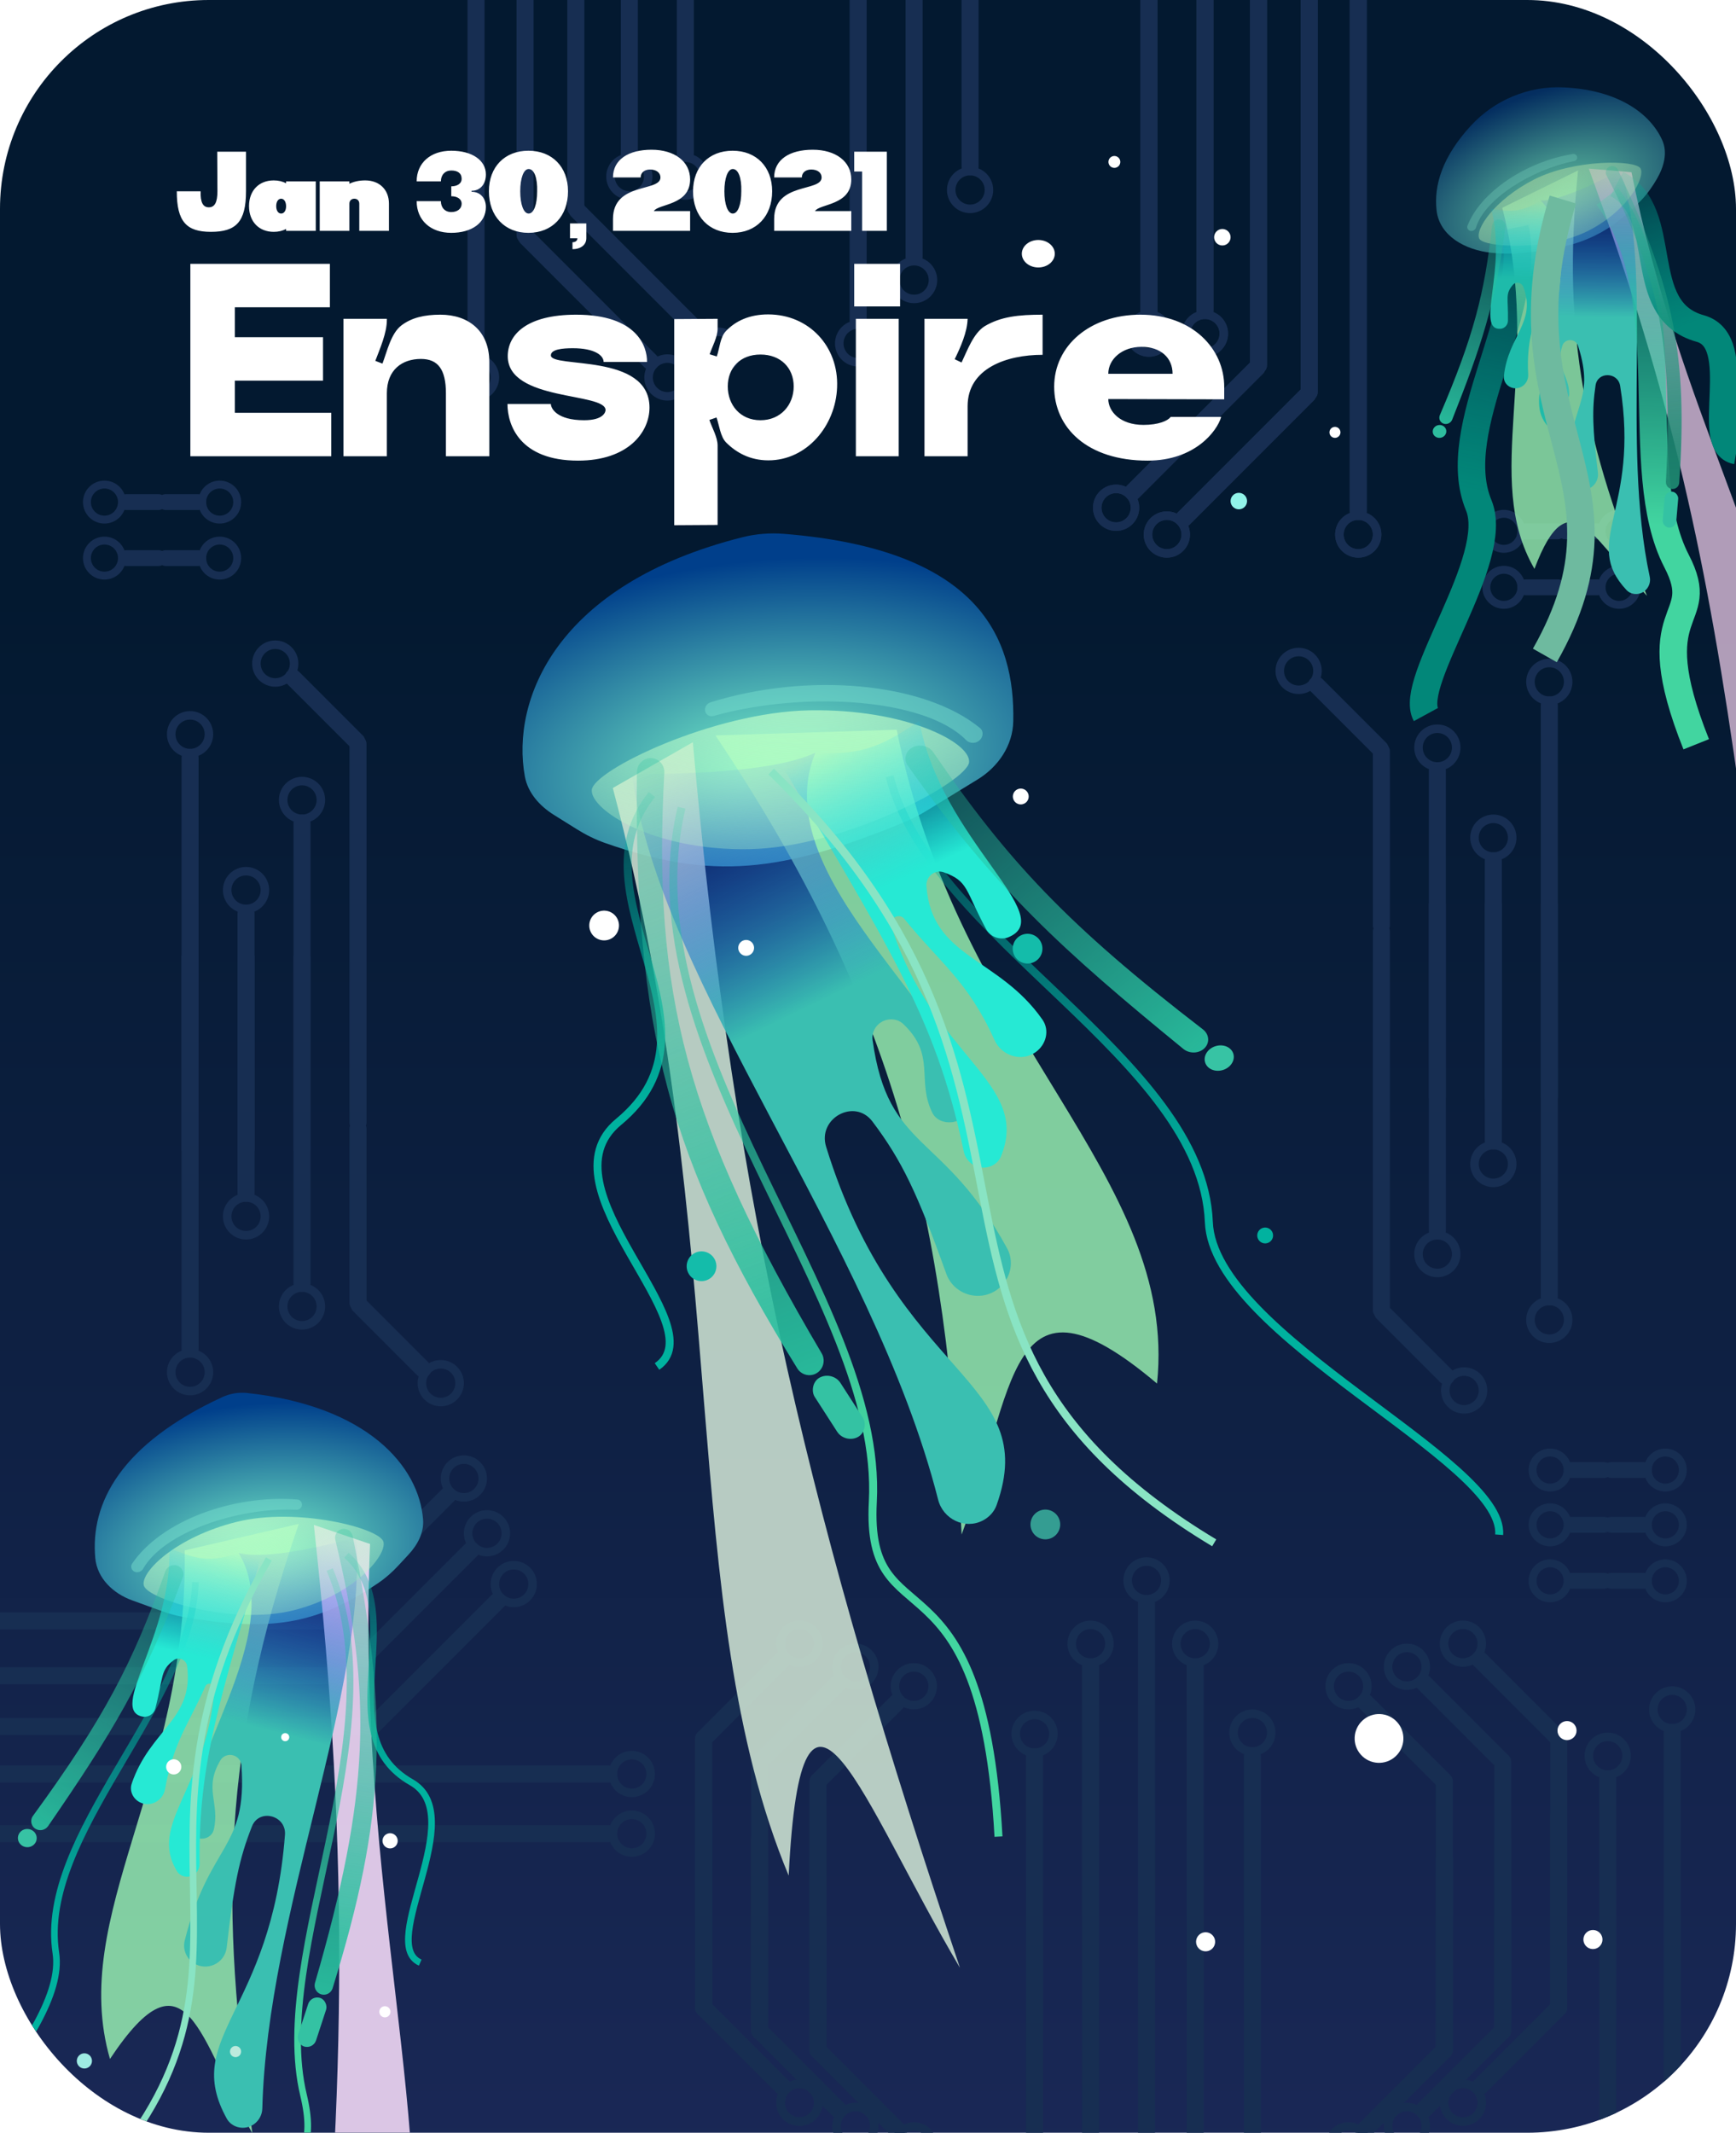 <svg width="316" height="388" viewBox="0 0 316 388" fill="none" xmlns="http://www.w3.org/2000/svg">
<g clip-path="url(#clip0)">
<rect width="316" height="388" rx="38" fill="url(#paint0_linear)"/>
<rect x="-11.918" y="312.547" width="81.07" height="3.101" rx="1.551" fill="#172E52"/>
<rect width="35.064" height="3.101" rx="1.551" transform="matrix(0.707 -0.707 0.707 0.707 65.83 313.834)" fill="#172E52"/>
<path fill-rule="evenodd" clip-rule="evenodd" d="M93.517 292.391C95.842 292.391 97.726 290.507 97.726 288.182C97.726 285.858 95.842 283.974 93.517 283.974C91.193 283.974 89.309 285.858 89.309 288.182C89.309 290.507 91.193 292.391 93.517 292.391ZM93.517 290.841C94.985 290.841 96.175 289.65 96.175 288.182C96.175 286.714 94.985 285.524 93.517 285.524C92.049 285.524 90.859 286.714 90.859 288.182C90.859 289.65 92.049 290.841 93.517 290.841Z" fill="#172E52"/>
<rect x="-16.792" y="303.31" width="81.07" height="3.101" rx="1.551" fill="#172E52"/>
<rect width="35.064" height="3.101" rx="1.551" transform="matrix(0.707 -0.707 0.707 0.707 60.956 304.595)" fill="#172E52"/>
<path fill-rule="evenodd" clip-rule="evenodd" d="M88.644 283.152C90.968 283.152 92.852 281.268 92.852 278.943C92.852 276.619 90.968 274.735 88.644 274.735C86.319 274.735 84.435 276.619 84.435 278.943C84.435 281.268 86.319 283.152 88.644 283.152ZM88.644 281.602C90.112 281.602 91.302 280.412 91.302 278.944C91.302 277.476 90.112 276.286 88.644 276.286C87.176 276.286 85.986 277.476 85.986 278.944C85.986 280.412 87.176 281.602 88.644 281.602Z" fill="#172E52"/>
<rect x="-21" y="293.342" width="81.07" height="3.101" rx="1.551" fill="#172E52"/>
<rect width="35.064" height="3.101" rx="1.551" transform="matrix(0.707 -0.707 0.707 0.707 56.748 294.628)" fill="#172E52"/>
<path fill-rule="evenodd" clip-rule="evenodd" d="M84.435 273.185C86.76 273.185 88.644 271.301 88.644 268.977C88.644 266.652 86.76 264.768 84.435 264.768C82.111 264.768 80.227 266.652 80.227 268.977C80.227 271.301 82.111 273.185 84.435 273.185ZM84.436 271.635C85.903 271.635 87.094 270.445 87.094 268.977C87.094 267.509 85.903 266.319 84.436 266.319C82.968 266.319 81.777 267.509 81.777 268.977C81.777 270.445 82.968 271.635 84.436 271.635Z" fill="#172E52"/>
<rect x="249.898" y="169.899" width="34.776" height="3.101" rx="1.551" transform="rotate(-90 249.898 169.899)" fill="#172E52"/>
<rect x="251.25" y="138.445" width="19.541" height="3.101" rx="1.551" transform="rotate(-135 251.25 138.445)" fill="#172E52"/>
<path fill-rule="evenodd" clip-rule="evenodd" d="M240.595 122.054C240.595 119.73 238.71 117.846 236.386 117.846C234.062 117.846 232.177 119.73 232.177 122.054C232.177 124.378 234.062 126.263 236.386 126.263C238.71 126.263 240.595 124.378 240.595 122.054ZM239.044 122.055C239.044 120.587 237.854 119.397 236.386 119.397C234.918 119.397 233.728 120.587 233.728 122.055C233.728 123.523 234.918 124.713 236.386 124.713C237.854 124.713 239.044 123.523 239.044 122.055Z" fill="#172E52"/>
<rect x="252.999" y="167.905" width="71.989" height="3.101" rx="1.551" transform="rotate(90 252.999 167.905)" fill="#172E52"/>
<rect width="19.541" height="3.101" rx="1.551" transform="matrix(0.707 0.707 -0.707 0.707 251.648 236.571)" fill="#172E52"/>
<path fill-rule="evenodd" clip-rule="evenodd" d="M262.302 252.962C262.302 255.287 264.186 257.171 266.511 257.171C268.835 257.171 270.719 255.287 270.719 252.962C270.719 250.638 268.835 248.754 266.511 248.754C264.186 248.754 262.302 250.638 262.302 252.962ZM263.852 252.963C263.852 254.431 265.042 255.621 266.51 255.621C267.978 255.621 269.168 254.431 269.168 252.963C269.168 251.495 267.978 250.305 266.51 250.305C265.042 250.305 263.852 251.495 263.852 252.963Z" fill="#172E52"/>
<path fill-rule="evenodd" clip-rule="evenodd" d="M115.004 326.944C117.328 326.944 119.213 325.06 119.213 322.736C119.213 320.412 117.328 318.527 115.004 318.527C112.68 318.527 110.795 320.412 110.795 322.736C110.795 325.06 112.68 326.944 115.004 326.944ZM115.004 325.394C116.472 325.394 117.662 324.204 117.662 322.736C117.662 321.268 116.472 320.078 115.004 320.078C113.536 320.078 112.346 321.268 112.346 322.736C112.346 324.204 113.536 325.394 115.004 325.394Z" fill="#172E52"/>
<rect x="-18.12" y="321.186" width="130.465" height="3.101" rx="1.551" fill="#172E52"/>
<path fill-rule="evenodd" clip-rule="evenodd" d="M115.004 337.798C117.328 337.798 119.213 335.914 119.213 333.589C119.213 331.265 117.328 329.381 115.004 329.381C112.68 329.381 110.795 331.265 110.795 333.589C110.795 335.914 112.68 337.798 115.004 337.798ZM115.004 336.247C116.472 336.247 117.662 335.057 117.662 333.589C117.662 332.121 116.472 330.931 115.004 330.931C113.536 330.931 112.346 332.121 112.346 333.589C112.346 335.057 113.536 336.247 115.004 336.247Z" fill="#172E52"/>
<rect x="-18.12" y="332.039" width="130.465" height="3.101" rx="1.551" fill="#172E52"/>
<rect x="97.126" y="-36.764" width="81.07" height="3.101" rx="1.551" transform="rotate(90 97.126 -36.764)" fill="#172E52"/>
<rect width="35.064" height="3.101" rx="1.551" transform="matrix(0.707 0.707 -0.707 0.707 95.84 40.984)" fill="#172E52"/>
<path fill-rule="evenodd" clip-rule="evenodd" d="M117.283 68.672C117.283 70.996 119.167 72.88 121.491 72.88C123.815 72.88 125.7 70.996 125.7 68.672C125.7 66.348 123.815 64.463 121.491 64.463C119.167 64.463 117.283 66.348 117.283 68.672ZM118.833 68.672C118.833 70.14 120.023 71.33 121.491 71.33C122.959 71.33 124.149 70.14 124.149 68.672C124.149 67.204 122.959 66.014 121.491 66.014C120.023 66.014 118.833 67.204 118.833 68.672Z" fill="#172E52"/>
<rect x="106.365" y="-41.636" width="81.07" height="3.101" rx="1.551" transform="rotate(90 106.365 -41.636)" fill="#172E52"/>
<rect width="35.064" height="3.101" rx="1.551" transform="matrix(0.707 0.707 -0.707 0.707 105.078 36.111)" fill="#172E52"/>
<path fill-rule="evenodd" clip-rule="evenodd" d="M126.522 63.799C126.522 66.123 128.406 68.007 130.73 68.007C133.054 68.007 134.939 66.123 134.939 63.799C134.939 61.475 133.054 59.59 130.73 59.59C128.406 59.59 126.522 61.475 126.522 63.799ZM128.072 63.799C128.072 65.267 129.262 66.457 130.73 66.457C132.198 66.457 133.388 65.267 133.388 63.799C133.388 62.331 132.198 61.141 130.73 61.141C129.262 61.141 128.072 62.331 128.072 63.799Z" fill="#172E52"/>
<path fill-rule="evenodd" clip-rule="evenodd" d="M90.859 68.671C90.859 70.996 88.975 72.88 86.65 72.88C84.326 72.88 82.442 70.996 82.442 68.671C82.442 66.347 84.326 64.463 86.65 64.463C88.975 64.463 90.859 66.347 90.859 68.671ZM89.309 68.672C89.309 70.14 88.119 71.33 86.651 71.33C85.183 71.33 83.993 70.14 83.993 68.672C83.993 67.204 85.183 66.014 86.651 66.014C88.119 66.014 89.309 67.204 89.309 68.672Z" fill="#172E52"/>
<rect width="130.465" height="3.101" rx="1.551" transform="matrix(8.7422e-08 1 1 -8.74236e-08 85.101 -64.452)" fill="#172E52"/>
<path fill-rule="evenodd" clip-rule="evenodd" d="M118.768 32.124C118.768 34.448 116.884 36.333 114.56 36.333C112.235 36.333 110.351 34.448 110.351 32.124C110.351 29.8 112.235 27.916 114.56 27.916C116.884 27.916 118.768 29.8 118.768 32.124ZM117.218 32.124C117.218 33.592 116.028 34.782 114.56 34.782C113.092 34.782 111.902 33.592 111.902 32.124C111.902 30.656 113.092 29.466 114.56 29.466C116.028 29.466 117.218 30.656 117.218 32.124Z" fill="#172E52"/>
<rect width="130.465" height="3.101" rx="1.551" transform="matrix(8.7422e-08 1 1 -8.74236e-08 113.01 -101)" fill="#172E52"/>
<path fill-rule="evenodd" clip-rule="evenodd" d="M128.958 32.124C128.958 34.448 127.073 36.333 124.749 36.333C122.425 36.333 120.541 34.448 120.541 32.124C120.541 29.8 122.425 27.916 124.749 27.916C127.073 27.916 128.958 29.8 128.958 32.124ZM127.407 32.124C127.407 33.592 126.217 34.782 124.749 34.782C123.281 34.782 122.091 33.592 122.091 32.124C122.091 30.656 123.281 29.466 124.749 29.466C126.217 29.466 127.407 30.656 127.407 32.124Z" fill="#172E52"/>
<rect width="130.465" height="3.101" rx="1.551" transform="matrix(8.7422e-08 1 1 -8.74236e-08 123.199 -101)" fill="#172E52"/>
<rect width="81.07" height="3.101" rx="1.551" transform="matrix(8.74218e-08 1 1 -8.74238e-08 236.765 -8.19)" fill="#172E52"/>
<rect width="35.064" height="3.101" rx="1.551" transform="matrix(-0.707 0.707 0.707 0.707 238.051 69.558)" fill="#172E52"/>
<path fill-rule="evenodd" clip-rule="evenodd" d="M216.608 97.246C216.608 99.57 214.724 101.454 212.399 101.454C210.075 101.454 208.191 99.57 208.191 97.246C208.191 94.921 210.075 93.037 212.399 93.037C214.724 93.037 216.608 94.921 216.608 97.246ZM215.057 97.246C215.057 98.714 213.867 99.904 212.399 99.904C210.931 99.904 209.741 98.714 209.741 97.246C209.741 95.778 210.931 94.588 212.399 94.588C213.867 94.588 215.057 95.778 215.057 97.246Z" fill="#172E52"/>
<rect width="81.07" height="3.101" rx="1.551" transform="matrix(8.74218e-08 1 1 -8.74238e-08 227.526 -13.063)" fill="#172E52"/>
<rect width="35.064" height="3.101" rx="1.551" transform="matrix(-0.707 0.707 0.707 0.707 228.813 64.685)" fill="#172E52"/>
<path fill-rule="evenodd" clip-rule="evenodd" d="M207.37 92.372C207.37 94.697 205.486 96.581 203.161 96.581C200.837 96.581 198.953 94.697 198.953 92.372C198.953 90.048 200.837 88.164 203.161 88.164C205.486 88.164 207.37 90.048 207.37 92.372ZM205.819 92.372C205.819 93.84 204.629 95.03 203.161 95.03C201.693 95.03 200.503 93.84 200.503 92.372C200.503 90.904 201.693 89.714 203.161 89.714C204.629 89.714 205.819 90.904 205.819 92.372Z" fill="#172E52"/>
<path fill-rule="evenodd" clip-rule="evenodd" d="M243.031 97.245C243.031 99.57 244.915 101.454 247.24 101.454C249.564 101.454 251.448 99.57 251.448 97.245C251.448 94.921 249.564 93.037 247.24 93.037C244.915 93.037 243.031 94.921 243.031 97.245ZM244.582 97.245C244.582 98.713 245.772 99.903 247.24 99.903C248.708 99.903 249.898 98.713 249.898 97.245C249.898 95.777 248.708 94.587 247.24 94.587C245.772 94.587 244.582 95.777 244.582 97.245Z" fill="#172E52"/>
<rect x="248.79" y="-35.878" width="130.465" height="3.101" rx="1.551" transform="rotate(90 248.79 -35.878)" fill="#172E52"/>
<rect x="129.622" y="328.716" width="38.099" height="3.101" rx="1.551" transform="rotate(90 129.622 328.716)" fill="#172E52"/>
<rect width="52.053" height="3.101" rx="1.551" transform="matrix(-8.74228e-08 -1 -1 8.74228e-08 129.622 366.815)" fill="#172E52"/>
<rect width="23.178" height="3.101" rx="1.551" transform="matrix(0.707 -0.707 -0.707 -0.707 128.27 318.306)" fill="#172E52"/>
<path fill-rule="evenodd" clip-rule="evenodd" d="M141.309 299.022C141.309 296.698 143.193 294.814 145.518 294.814C147.842 294.814 149.726 296.698 149.726 299.022C149.726 301.347 147.842 303.231 145.518 303.231C143.193 303.231 141.309 301.347 141.309 299.022ZM142.86 299.022C142.86 297.554 144.05 296.364 145.518 296.364C146.986 296.364 148.176 297.554 148.176 299.022C148.176 300.49 146.986 301.68 145.518 301.68C144.05 301.68 142.86 300.49 142.86 299.022Z" fill="#172E52"/>
<rect x="128.27" y="363.259" width="23.178" height="3.101" rx="1.551" transform="rotate(45 128.27 363.259)" fill="#172E52"/>
<path fill-rule="evenodd" clip-rule="evenodd" d="M141.309 382.542C141.309 384.866 143.193 386.75 145.518 386.75C147.842 386.75 149.726 384.866 149.726 382.542C149.726 380.217 147.842 378.333 145.518 378.333C143.193 378.333 141.309 380.217 141.309 382.542ZM142.86 382.542C142.86 384.01 144.05 385.2 145.518 385.2C146.986 385.2 148.176 384.01 148.176 382.542C148.176 381.074 146.986 379.884 145.518 379.884C144.05 379.884 142.86 381.074 142.86 382.542Z" fill="#172E52"/>
<rect x="139.811" y="332.925" width="38.099" height="3.101" rx="1.551" transform="rotate(90 139.811 332.925)" fill="#172E52"/>
<rect width="52.053" height="3.101" rx="1.551" transform="matrix(-8.74228e-08 -1 -1 8.74228e-08 139.812 371.023)" fill="#172E52"/>
<rect width="23.178" height="3.101" rx="1.551" transform="matrix(0.707 -0.707 -0.707 -0.707 138.46 322.514)" fill="#172E52"/>
<path fill-rule="evenodd" clip-rule="evenodd" d="M151.499 303.23C151.499 300.906 153.383 299.022 155.707 299.022C158.032 299.022 159.916 300.906 159.916 303.23C159.916 305.555 158.032 307.439 155.707 307.439C153.383 307.439 151.499 305.555 151.499 303.23ZM153.049 303.23C153.049 301.762 154.239 300.572 155.707 300.572C157.175 300.572 158.365 301.762 158.365 303.23C158.365 304.698 157.175 305.889 155.707 305.889C154.239 305.889 153.049 304.698 153.049 303.23Z" fill="#172E52"/>
<rect x="138.46" y="367.467" width="23.178" height="3.101" rx="1.551" transform="rotate(45 138.46 367.467)" fill="#172E52"/>
<path fill-rule="evenodd" clip-rule="evenodd" d="M151.499 386.75C151.499 389.074 153.383 390.958 155.707 390.958C158.032 390.958 159.916 389.074 159.916 386.75C159.916 384.425 158.032 382.541 155.707 382.541C153.383 382.541 151.499 384.425 151.499 386.75ZM153.049 386.75C153.049 388.218 154.239 389.408 155.707 389.408C157.175 389.408 158.365 388.218 158.365 386.75C158.365 385.282 157.175 384.092 155.707 384.092C154.239 384.092 153.049 385.282 153.049 386.75Z" fill="#172E52"/>
<rect x="150.444" y="336.469" width="38.099" height="3.101" rx="1.551" transform="rotate(90 150.444 336.469)" fill="#172E52"/>
<rect width="52.053" height="3.101" rx="1.551" transform="matrix(-8.74228e-08 -1 -1 8.74228e-08 150.444 374.568)" fill="#172E52"/>
<rect width="23.178" height="3.101" rx="1.551" transform="matrix(0.707 -0.707 -0.707 -0.707 149.092 326.059)" fill="#172E52"/>
<path fill-rule="evenodd" clip-rule="evenodd" d="M162.131 306.775C162.131 304.451 164.015 302.567 166.34 302.567C168.664 302.567 170.548 304.451 170.548 306.775C170.548 309.1 168.664 310.984 166.34 310.984C164.015 310.984 162.131 309.1 162.131 306.775ZM163.682 306.775C163.682 305.307 164.872 304.117 166.34 304.117C167.808 304.117 168.998 305.307 168.998 306.775C168.998 308.243 167.808 309.433 166.34 309.433C164.872 309.433 163.682 308.243 163.682 306.775Z" fill="#172E52"/>
<rect x="149.092" y="371.012" width="23.178" height="3.101" rx="1.551" transform="rotate(45 149.092 371.012)" fill="#172E52"/>
<path fill-rule="evenodd" clip-rule="evenodd" d="M162.131 390.294C162.131 392.619 164.015 394.503 166.34 394.503C168.664 394.503 170.548 392.619 170.548 390.294C170.548 387.97 168.664 386.086 166.34 386.086C164.015 386.086 162.131 387.97 162.131 390.294ZM163.681 390.294C163.681 391.762 164.871 392.952 166.339 392.952C167.807 392.952 168.998 391.762 168.998 390.294C168.998 388.826 167.807 387.636 166.339 387.636C164.871 387.636 163.681 388.826 163.681 390.294Z" fill="#172E52"/>
<rect width="38.099" height="3.101" rx="1.551" transform="matrix(8.74226e-08 1 1 -8.7423e-08 282.186 328.717)" fill="#172E52"/>
<rect x="282.185" y="366.815" width="52.053" height="3.101" rx="1.551" transform="rotate(-90 282.185 366.815)" fill="#172E52"/>
<rect width="23.178" height="3.101" rx="1.551" transform="matrix(-0.707 -0.707 0.707 -0.707 283.536 318.306)" fill="#172E52"/>
<path fill-rule="evenodd" clip-rule="evenodd" d="M270.498 299.022C270.498 296.698 268.613 294.814 266.289 294.814C263.965 294.814 262.081 296.698 262.081 299.022C262.081 301.347 263.965 303.231 266.289 303.231C268.613 303.231 270.498 301.347 270.498 299.022ZM268.947 299.022C268.947 297.554 267.757 296.364 266.289 296.364C264.821 296.364 263.631 297.554 263.631 299.022C263.631 300.49 264.821 301.68 266.289 301.68C267.757 301.68 268.947 300.49 268.947 299.022Z" fill="#172E52"/>
<rect width="23.178" height="3.101" rx="1.551" transform="matrix(-0.707 0.707 0.707 0.707 283.537 363.259)" fill="#172E52"/>
<path fill-rule="evenodd" clip-rule="evenodd" d="M270.498 382.542C270.498 384.866 268.613 386.75 266.289 386.75C263.965 386.75 262.081 384.866 262.081 382.542C262.081 380.217 263.965 378.333 266.289 378.333C268.613 378.333 270.498 380.217 270.498 382.542ZM268.947 382.542C268.947 384.01 267.757 385.2 266.289 385.2C264.821 385.2 263.631 384.01 263.631 382.542C263.631 381.074 264.821 379.884 266.289 379.884C267.757 379.884 268.947 381.074 268.947 382.542Z" fill="#172E52"/>
<rect width="38.099" height="3.101" rx="1.551" transform="matrix(8.74226e-08 1 1 -8.7423e-08 271.996 332.925)" fill="#172E52"/>
<rect x="271.996" y="371.023" width="52.053" height="3.101" rx="1.551" transform="rotate(-90 271.996 371.023)" fill="#172E52"/>
<rect width="23.178" height="3.101" rx="1.551" transform="matrix(-0.707 -0.707 0.707 -0.707 273.347 322.514)" fill="#172E52"/>
<path fill-rule="evenodd" clip-rule="evenodd" d="M260.309 303.23C260.309 300.906 258.425 299.022 256.1 299.022C253.776 299.022 251.892 300.906 251.892 303.23C251.892 305.555 253.776 307.439 256.1 307.439C258.425 307.439 260.309 305.555 260.309 303.23ZM258.759 303.231C258.759 301.763 257.569 300.573 256.101 300.573C254.633 300.573 253.443 301.763 253.443 303.231C253.443 304.699 254.633 305.889 256.101 305.889C257.569 305.889 258.759 304.699 258.759 303.231Z" fill="#172E52"/>
<rect width="23.178" height="3.101" rx="1.551" transform="matrix(-0.707 0.707 0.707 0.707 273.347 367.467)" fill="#172E52"/>
<path fill-rule="evenodd" clip-rule="evenodd" d="M260.308 386.75C260.308 389.074 258.424 390.958 256.1 390.958C253.776 390.958 251.891 389.074 251.891 386.75C251.891 384.425 253.776 382.541 256.1 382.541C258.424 382.541 260.308 384.425 260.308 386.75ZM258.758 386.75C258.758 388.218 257.568 389.408 256.1 389.408C254.632 389.408 253.442 388.218 253.442 386.75C253.442 385.282 254.632 384.092 256.1 384.092C257.568 384.092 258.758 385.282 258.758 386.75Z" fill="#172E52"/>
<rect width="38.099" height="3.101" rx="1.551" transform="matrix(8.74226e-08 1 1 -8.7423e-08 261.363 336.47)" fill="#172E52"/>
<rect x="261.363" y="374.568" width="52.053" height="3.101" rx="1.551" transform="rotate(-90 261.363 374.568)" fill="#172E52"/>
<rect width="23.178" height="3.101" rx="1.551" transform="matrix(-0.707 -0.707 0.707 -0.707 262.715 326.059)" fill="#172E52"/>
<path fill-rule="evenodd" clip-rule="evenodd" d="M249.676 306.775C249.676 304.451 247.792 302.567 245.468 302.567C243.143 302.567 241.259 304.451 241.259 306.775C241.259 309.1 243.143 310.984 245.468 310.984C247.792 310.984 249.676 309.1 249.676 306.775ZM248.125 306.775C248.125 305.307 246.935 304.117 245.467 304.117C243.999 304.117 242.809 305.307 242.809 306.775C242.809 308.243 243.999 309.433 245.467 309.433C246.935 309.433 248.125 308.243 248.125 306.775Z" fill="#172E52"/>
<rect width="23.178" height="3.101" rx="1.551" transform="matrix(-0.707 0.707 0.707 0.707 262.715 371.012)" fill="#172E52"/>
<path fill-rule="evenodd" clip-rule="evenodd" d="M249.676 390.294C249.676 392.619 247.792 394.503 245.468 394.503C243.144 394.503 241.259 392.619 241.259 390.294C241.259 387.97 243.144 386.086 245.468 386.086C247.792 386.086 249.676 387.97 249.676 390.294ZM248.126 390.294C248.126 391.762 246.936 392.952 245.468 392.952C244 392.952 242.809 391.762 242.809 390.294C242.809 388.826 244 387.636 245.468 387.636C246.936 387.636 248.126 388.826 248.126 390.294Z" fill="#172E52"/>
<path fill-rule="evenodd" clip-rule="evenodd" d="M194.301 299.036C194.301 296.711 196.185 294.827 198.509 294.827C200.834 294.827 202.718 296.711 202.718 299.036C202.718 301.36 200.834 303.244 198.509 303.244C196.185 303.244 194.301 301.36 194.301 299.036ZM195.852 299.035C195.852 297.567 197.042 296.377 198.51 296.377C199.978 296.377 201.168 297.567 201.168 299.035C201.168 300.503 199.978 301.693 198.51 301.693C197.042 301.693 195.852 300.503 195.852 299.035Z" fill="#172E52"/>
<rect width="130.465" height="3.101" rx="1.551" transform="matrix(0 -1 -1 0 200.059 432.159)" fill="#172E52"/>
<path fill-rule="evenodd" clip-rule="evenodd" d="M184.112 315.427C184.112 313.102 185.996 311.218 188.32 311.218C190.645 311.218 192.529 313.102 192.529 315.427C192.529 317.751 190.645 319.635 188.32 319.635C185.996 319.635 184.112 317.751 184.112 315.427ZM185.662 315.427C185.662 313.959 186.852 312.769 188.32 312.769C189.788 312.769 190.978 313.959 190.978 315.427C190.978 316.895 189.788 318.085 188.32 318.085C186.852 318.085 185.662 316.895 185.662 315.427Z" fill="#172E52"/>
<rect width="130.465" height="3.101" rx="1.551" transform="matrix(0 -1 -1 0 189.87 448.55)" fill="#172E52"/>
<path fill-rule="evenodd" clip-rule="evenodd" d="M213.35 299.036C213.35 296.711 215.234 294.827 217.559 294.827C219.883 294.827 221.767 296.711 221.767 299.036C221.767 301.36 219.883 303.244 217.559 303.244C215.234 303.244 213.35 301.36 213.35 299.036ZM214.901 299.035C214.901 297.567 216.091 296.377 217.559 296.377C219.027 296.377 220.217 297.567 220.217 299.035C220.217 300.503 219.027 301.693 217.559 301.693C216.091 301.693 214.901 300.503 214.901 299.035Z" fill="#172E52"/>
<rect width="130.465" height="3.101" rx="1.551" transform="matrix(0 -1 -1 0 219.109 432.159)" fill="#172E52"/>
<path fill-rule="evenodd" clip-rule="evenodd" d="M223.761 315.205C223.761 312.88 225.645 310.996 227.969 310.996C230.293 310.996 232.178 312.88 232.178 315.205C232.178 317.529 230.293 319.413 227.969 319.413C225.645 319.413 223.761 317.529 223.761 315.205ZM225.312 315.205C225.312 313.737 226.502 312.547 227.97 312.547C229.438 312.547 230.628 313.737 230.628 315.205C230.628 316.673 229.438 317.863 227.97 317.863C226.502 317.863 225.312 316.673 225.312 315.205Z" fill="#172E52"/>
<rect width="130.465" height="3.101" rx="1.551" transform="matrix(0 -1 -1 0 229.52 448.328)" fill="#172E52"/>
<path fill-rule="evenodd" clip-rule="evenodd" d="M288.44 319.414C288.44 317.089 290.325 315.205 292.649 315.205C294.973 315.205 296.857 317.089 296.857 319.414C296.857 321.738 294.973 323.622 292.649 323.622C290.325 323.622 288.44 321.738 288.44 319.414ZM289.991 319.413C289.991 317.945 291.181 316.755 292.649 316.755C294.117 316.755 295.307 317.945 295.307 319.413C295.307 320.881 294.117 322.071 292.649 322.071C291.181 322.071 289.991 320.881 289.991 319.413Z" fill="#172E52"/>
<rect width="130.465" height="3.101" rx="1.551" transform="matrix(0 -1 -1 0 294.199 452.537)" fill="#172E52"/>
<path fill-rule="evenodd" clip-rule="evenodd" d="M300.179 310.997C300.179 308.673 302.064 306.788 304.388 306.788C306.712 306.788 308.596 308.673 308.596 310.997C308.596 313.321 306.712 315.206 304.388 315.206C302.064 315.206 300.179 313.321 300.179 310.997ZM301.73 310.997C301.73 309.529 302.92 308.339 304.388 308.339C305.856 308.339 307.046 309.529 307.046 310.997C307.046 312.465 305.856 313.655 304.388 313.655C302.92 313.655 301.73 312.465 301.73 310.997Z" fill="#172E52"/>
<rect width="130.465" height="3.101" rx="1.551" transform="matrix(0 -1 -1 0 305.939 444.12)" fill="#172E52"/>
<path fill-rule="evenodd" clip-rule="evenodd" d="M204.49 287.518C204.49 285.193 206.374 283.309 208.698 283.309C211.023 283.309 212.907 285.193 212.907 287.518C212.907 289.842 211.023 291.726 208.698 291.726C206.374 291.726 204.49 289.842 204.49 287.518ZM206.04 287.517C206.04 286.049 207.23 284.859 208.698 284.859C210.166 284.859 211.356 286.049 211.356 287.517C211.356 288.985 210.166 290.175 208.698 290.175C207.23 290.175 206.04 288.985 206.04 287.517Z" fill="#172E52"/>
<rect width="130.465" height="3.101" rx="1.551" transform="matrix(0 -1 -1 0 210.249 420.641)" fill="#172E52"/>
<path fill-rule="evenodd" clip-rule="evenodd" d="M30.389 133.573C30.389 131.249 32.273 129.365 34.598 129.365C36.922 129.365 38.806 131.249 38.806 133.573C38.806 135.898 36.922 137.782 34.598 137.782C32.273 137.782 30.389 135.898 30.389 133.573ZM31.94 133.574C31.94 132.106 33.13 130.916 34.598 130.916C36.066 130.916 37.256 132.106 37.256 133.574C37.256 135.042 36.066 136.232 34.598 136.232C33.13 136.232 31.94 135.042 31.94 133.574Z" fill="#172E52"/>
<rect width="74.425" height="3.101" rx="1.551" transform="matrix(0 -1 -1 0 36.148 210.656)" fill="#172E52"/>
<path fill-rule="evenodd" clip-rule="evenodd" d="M30.389 249.639C30.389 251.964 32.273 253.848 34.598 253.848C36.922 253.848 38.806 251.964 38.806 249.639C38.806 247.315 36.922 245.431 34.598 245.431C32.273 245.431 30.389 247.315 30.389 249.639ZM31.94 249.639C31.94 251.107 33.13 252.297 34.598 252.297C36.066 252.297 37.256 251.107 37.256 249.639C37.256 248.171 36.066 246.981 34.598 246.981C33.13 246.981 31.94 248.171 31.94 249.639Z" fill="#172E52"/>
<rect x="36.148" y="172.556" width="74.425" height="3.101" rx="1.551" transform="rotate(90 36.148 172.556)" fill="#172E52"/>
<path fill-rule="evenodd" clip-rule="evenodd" d="M50.767 145.533C50.767 143.208 52.651 141.324 54.975 141.324C57.3 141.324 59.184 143.208 59.184 145.533C59.184 147.857 57.3 149.741 54.975 149.741C52.651 149.741 50.767 147.857 50.767 145.533ZM52.317 145.533C52.317 144.065 53.507 142.875 54.975 142.875C56.443 142.875 57.633 144.065 57.633 145.533C57.633 147.001 56.443 148.191 54.975 148.191C53.507 148.191 52.317 147.001 52.317 145.533Z" fill="#172E52"/>
<rect width="62.464" height="3.101" rx="1.551" transform="matrix(0 -1 -1 0 56.526 210.655)" fill="#172E52"/>
<path fill-rule="evenodd" clip-rule="evenodd" d="M50.767 237.677C50.767 240.002 52.651 241.886 54.975 241.886C57.3 241.886 59.184 240.002 59.184 237.677C59.184 235.353 57.3 233.469 54.975 233.469C52.651 233.469 50.767 235.353 50.767 237.677ZM52.317 237.677C52.317 239.145 53.507 240.336 54.975 240.336C56.443 240.336 57.633 239.145 57.633 237.677C57.633 236.21 56.443 235.019 54.975 235.019C53.507 235.019 52.317 236.21 52.317 237.677Z" fill="#172E52"/>
<rect x="56.526" y="172.556" width="62.464" height="3.101" rx="1.551" transform="rotate(90 56.526 172.556)" fill="#172E52"/>
<path fill-rule="evenodd" clip-rule="evenodd" d="M40.578 161.925C40.578 159.6 42.462 157.716 44.786 157.716C47.11 157.716 48.995 159.6 48.995 161.925C48.995 164.249 47.11 166.133 44.786 166.133C42.462 166.133 40.578 164.249 40.578 161.925ZM42.128 161.925C42.128 160.457 43.318 159.267 44.786 159.267C46.254 159.267 47.444 160.457 47.444 161.925C47.444 163.393 46.254 164.583 44.786 164.583C43.318 164.583 42.128 163.393 42.128 161.925Z" fill="#172E52"/>
<rect width="46.073" height="3.101" rx="1.551" transform="matrix(0 -1 -1 0 46.336 210.655)" fill="#172E52"/>
<path fill-rule="evenodd" clip-rule="evenodd" d="M40.577 221.287C40.577 223.611 42.462 225.495 44.786 225.495C47.11 225.495 48.994 223.611 48.994 221.287C48.994 218.962 47.11 217.078 44.786 217.078C42.462 217.078 40.577 218.962 40.577 221.287ZM42.128 221.287C42.128 222.755 43.318 223.945 44.786 223.945C46.254 223.945 47.444 222.755 47.444 221.287C47.444 219.819 46.254 218.629 44.786 218.629C43.318 218.629 42.128 219.819 42.128 221.287Z" fill="#172E52"/>
<rect x="46.336" y="172.556" width="46.073" height="3.101" rx="1.551" transform="rotate(90 46.336 172.556)" fill="#172E52"/>
<path fill-rule="evenodd" clip-rule="evenodd" d="M303.138 291.504C305.296 291.504 307.046 289.755 307.046 287.596C307.046 285.438 305.296 283.688 303.138 283.688C300.98 283.688 299.23 285.438 299.23 287.596C299.23 289.755 300.98 291.504 303.138 291.504ZM303.138 290.065C304.501 290.065 305.606 288.96 305.606 287.597C305.606 286.233 304.501 285.128 303.138 285.128C301.775 285.128 300.67 286.233 300.67 287.597C300.67 288.96 301.775 290.065 303.138 290.065Z" fill="#172E52"/>
<rect x="291.825" y="286.157" width="8.844" height="2.88" rx="1.44" fill="#172E52"/>
<path fill-rule="evenodd" clip-rule="evenodd" d="M282.158 291.504C280 291.504 278.25 289.755 278.25 287.596C278.25 285.438 280 283.688 282.158 283.688C284.316 283.688 286.066 285.438 286.066 287.596C286.066 289.755 284.316 291.504 282.158 291.504ZM282.158 290.065C280.795 290.065 279.69 288.96 279.69 287.597C279.69 286.233 280.795 285.128 282.158 285.128C283.521 285.128 284.626 286.233 284.626 287.597C284.626 288.96 283.521 290.065 282.158 290.065Z" fill="#172E52"/>
<rect width="8.844" height="2.88" rx="1.44" transform="matrix(-1 4.37106e-08 4.37122e-08 1 293.471 286.156)" fill="#172E52"/>
<path fill-rule="evenodd" clip-rule="evenodd" d="M303.138 281.314C305.296 281.314 307.046 279.565 307.046 277.406C307.046 275.248 305.296 273.499 303.138 273.499C300.98 273.499 299.23 275.248 299.23 277.406C299.23 279.565 300.98 281.314 303.138 281.314ZM303.138 279.874C304.501 279.874 305.606 278.769 305.606 277.406C305.606 276.043 304.501 274.938 303.138 274.938C301.775 274.938 300.67 276.043 300.67 277.406C300.67 278.769 301.775 279.874 303.138 279.874Z" fill="#172E52"/>
<rect x="291.825" y="275.967" width="8.844" height="2.88" rx="1.44" fill="#172E52"/>
<path fill-rule="evenodd" clip-rule="evenodd" d="M282.158 281.314C280 281.314 278.25 279.565 278.25 277.406C278.25 275.248 280 273.499 282.158 273.499C284.316 273.499 286.066 275.248 286.066 277.406C286.066 279.565 284.316 281.314 282.158 281.314ZM282.158 279.874C280.795 279.874 279.69 278.769 279.69 277.406C279.69 276.043 280.795 274.938 282.158 274.938C283.521 274.938 284.626 276.043 284.626 277.406C284.626 278.769 283.521 279.874 282.158 279.874Z" fill="#172E52"/>
<rect width="8.844" height="2.88" rx="1.44" transform="matrix(-1 4.37106e-08 4.37122e-08 1 293.471 275.966)" fill="#172E52"/>
<path fill-rule="evenodd" clip-rule="evenodd" d="M303.137 271.347C305.296 271.347 307.045 269.597 307.045 267.439C307.045 265.281 305.296 263.531 303.137 263.531C300.979 263.531 299.229 265.281 299.229 267.439C299.229 269.597 300.979 271.347 303.137 271.347ZM303.137 269.908C304.501 269.908 305.606 268.803 305.606 267.439C305.606 266.076 304.501 264.971 303.137 264.971C301.774 264.971 300.669 266.076 300.669 267.439C300.669 268.803 301.774 269.908 303.137 269.908Z" fill="#172E52"/>
<rect x="291.825" y="266" width="8.844" height="2.88" rx="1.44" fill="#172E52"/>
<path fill-rule="evenodd" clip-rule="evenodd" d="M282.158 271.347C280 271.347 278.25 269.597 278.25 267.439C278.25 265.281 280 263.531 282.158 263.531C284.316 263.531 286.066 265.281 286.066 267.439C286.066 269.597 284.316 271.347 282.158 271.347ZM282.158 269.908C280.795 269.908 279.69 268.803 279.69 267.439C279.69 266.076 280.795 264.971 282.158 264.971C283.521 264.971 284.626 266.076 284.626 267.439C284.626 268.803 283.521 269.908 282.158 269.908Z" fill="#172E52"/>
<rect width="8.844" height="2.88" rx="1.44" transform="matrix(-1 4.37106e-08 4.37122e-08 1 293.471 266)" fill="#172E52"/>
<path fill-rule="evenodd" clip-rule="evenodd" d="M55.276 281.095C57.434 281.095 59.184 279.345 59.184 277.187C59.184 275.028 57.434 273.279 55.276 273.279C53.118 273.279 51.368 275.028 51.368 277.187C51.368 279.345 53.118 281.095 55.276 281.095ZM55.276 279.655C56.639 279.655 57.744 278.55 57.744 277.187C57.744 275.824 56.639 274.719 55.276 274.719C53.913 274.719 52.808 275.824 52.808 277.187C52.808 278.55 53.913 279.655 55.276 279.655Z" fill="#172E52"/>
<rect x="43.963" y="275.747" width="8.844" height="2.88" rx="1.44" fill="#172E52"/>
<path fill-rule="evenodd" clip-rule="evenodd" d="M34.296 281.095C32.138 281.095 30.389 279.345 30.389 277.187C30.389 275.028 32.138 273.279 34.296 273.279C36.455 273.279 38.204 275.028 38.204 277.187C38.204 279.345 36.455 281.095 34.296 281.095ZM34.297 279.655C32.933 279.655 31.828 278.55 31.828 277.187C31.828 275.824 32.933 274.719 34.297 274.719C35.66 274.719 36.765 275.824 36.765 277.187C36.765 278.55 35.66 279.655 34.297 279.655Z" fill="#172E52"/>
<rect width="8.844" height="2.88" rx="1.44" transform="matrix(-1 4.37106e-08 4.37122e-08 1 45.609 275.747)" fill="#172E52"/>
<path fill-rule="evenodd" clip-rule="evenodd" d="M55.276 270.905C57.434 270.905 59.184 269.155 59.184 266.997C59.184 264.839 57.434 263.089 55.276 263.089C53.118 263.089 51.368 264.839 51.368 266.997C51.368 269.155 53.118 270.905 55.276 270.905ZM55.276 269.465C56.639 269.465 57.744 268.36 57.744 266.997C57.744 265.634 56.639 264.529 55.276 264.529C53.913 264.529 52.808 265.634 52.808 266.997C52.808 268.36 53.913 269.465 55.276 269.465Z" fill="#172E52"/>
<rect x="43.963" y="265.557" width="8.844" height="2.88" rx="1.44" fill="#172E52"/>
<path fill-rule="evenodd" clip-rule="evenodd" d="M34.297 270.905C32.139 270.905 30.389 269.155 30.389 266.997C30.389 264.839 32.139 263.089 34.297 263.089C36.455 263.089 38.205 264.839 38.205 266.997C38.205 269.155 36.455 270.905 34.297 270.905ZM34.297 269.465C32.934 269.465 31.829 268.36 31.829 266.997C31.829 265.634 32.934 264.529 34.297 264.529C35.66 264.529 36.765 265.634 36.765 266.997C36.765 268.36 35.66 269.465 34.297 269.465Z" fill="#172E52"/>
<rect width="8.844" height="2.88" rx="1.44" transform="matrix(-1 4.37106e-08 4.37122e-08 1 45.61 265.557)" fill="#172E52"/>
<path fill-rule="evenodd" clip-rule="evenodd" d="M294.721 110.757C296.879 110.757 298.629 109.007 298.629 106.849C298.629 104.691 296.879 102.941 294.721 102.941C292.563 102.941 290.813 104.691 290.813 106.849C290.813 109.007 292.563 110.757 294.721 110.757ZM294.72 109.317C296.084 109.317 297.189 108.212 297.189 106.849C297.189 105.486 296.084 104.381 294.72 104.381C293.357 104.381 292.252 105.486 292.252 106.849C292.252 108.212 293.357 109.317 294.72 109.317Z" fill="#172E52"/>
<rect x="283.408" y="105.409" width="8.844" height="2.88" rx="1.44" fill="#172E52"/>
<path fill-rule="evenodd" clip-rule="evenodd" d="M273.741 110.757C271.583 110.757 269.833 109.007 269.833 106.849C269.833 104.691 271.583 102.941 273.741 102.941C275.9 102.941 277.649 104.691 277.649 106.849C277.649 109.007 275.9 110.757 273.741 110.757ZM273.742 109.317C272.378 109.317 271.273 108.212 271.273 106.849C271.273 105.486 272.378 104.381 273.742 104.381C275.105 104.381 276.21 105.486 276.21 106.849C276.21 108.212 275.105 109.317 273.742 109.317Z" fill="#172E52"/>
<rect width="8.844" height="2.88" rx="1.44" transform="matrix(-1 4.37106e-08 4.37122e-08 1 285.054 105.409)" fill="#172E52"/>
<path fill-rule="evenodd" clip-rule="evenodd" d="M294.721 100.568C296.879 100.568 298.629 98.819 298.629 96.66C298.629 94.502 296.879 92.752 294.721 92.752C292.562 92.752 290.813 94.502 290.813 96.66C290.813 98.819 292.562 100.568 294.721 100.568ZM294.721 99.129C296.084 99.129 297.189 98.023 297.189 96.66C297.189 95.297 296.084 94.192 294.721 94.192C293.358 94.192 292.253 95.297 292.253 96.66C292.253 98.023 293.358 99.129 294.721 99.129Z" fill="#172E52"/>
<rect x="283.408" y="95.221" width="8.844" height="2.88" rx="1.44" fill="#172E52"/>
<path fill-rule="evenodd" clip-rule="evenodd" d="M273.741 100.568C271.583 100.568 269.833 98.819 269.833 96.66C269.833 94.502 271.583 92.752 273.741 92.752C275.9 92.752 277.649 94.502 277.649 96.66C277.649 98.819 275.9 100.568 273.741 100.568ZM273.742 99.129C272.378 99.129 271.273 98.023 271.273 96.66C271.273 95.297 272.378 94.192 273.742 94.192C275.105 94.192 276.21 95.297 276.21 96.66C276.21 98.023 275.105 99.129 273.742 99.129Z" fill="#172E52"/>
<rect width="8.844" height="2.88" rx="1.44" transform="matrix(-1 4.37106e-08 4.37122e-08 1 285.054 95.221)" fill="#172E52"/>
<path fill-rule="evenodd" clip-rule="evenodd" d="M39.992 105.441C42.151 105.441 43.9 103.692 43.9 101.533C43.9 99.375 42.151 97.626 39.992 97.626C37.834 97.626 36.084 99.375 36.084 101.533C36.084 103.692 37.834 105.441 39.992 105.441ZM39.992 104.001C41.355 104.001 42.46 102.896 42.46 101.533C42.46 100.17 41.355 99.065 39.992 99.065C38.629 99.065 37.524 100.17 37.524 101.533C37.524 102.896 38.629 104.001 39.992 104.001Z" fill="#172E52"/>
<rect x="28.679" y="100.094" width="8.844" height="2.88" rx="1.44" fill="#172E52"/>
<path fill-rule="evenodd" clip-rule="evenodd" d="M19.013 105.441C16.855 105.441 15.105 103.692 15.105 101.533C15.105 99.375 16.855 97.626 19.013 97.626C21.172 97.626 22.921 99.375 22.921 101.533C22.921 103.692 21.172 105.441 19.013 105.441ZM19.013 104.001C17.65 104.001 16.545 102.896 16.545 101.533C16.545 100.17 17.65 99.065 19.013 99.065C20.376 99.065 21.481 100.17 21.481 101.533C21.481 102.896 20.376 104.001 19.013 104.001Z" fill="#172E52"/>
<rect width="8.844" height="2.88" rx="1.44" transform="matrix(-1 4.37106e-08 4.37122e-08 1 30.326 100.094)" fill="#172E52"/>
<path fill-rule="evenodd" clip-rule="evenodd" d="M39.992 95.252C42.151 95.252 43.9 93.503 43.9 91.344C43.9 89.186 42.151 87.436 39.992 87.436C37.834 87.436 36.084 89.186 36.084 91.344C36.084 93.503 37.834 95.252 39.992 95.252ZM39.992 93.812C41.355 93.812 42.46 92.707 42.46 91.344C42.46 89.981 41.355 88.876 39.992 88.876C38.629 88.876 37.524 89.981 37.524 91.344C37.524 92.707 38.629 93.812 39.992 93.812Z" fill="#172E52"/>
<rect x="28.679" y="89.904" width="8.844" height="2.88" rx="1.44" fill="#172E52"/>
<path fill-rule="evenodd" clip-rule="evenodd" d="M19.013 95.252C16.855 95.252 15.105 93.503 15.105 91.344C15.105 89.186 16.855 87.436 19.013 87.436C21.172 87.436 22.921 89.186 22.921 91.344C22.921 93.503 21.172 95.252 19.013 95.252ZM19.013 93.812C17.65 93.812 16.545 92.707 16.545 91.344C16.545 89.981 17.65 88.876 19.013 88.876C20.376 88.876 21.481 89.981 21.481 91.344C21.481 92.707 20.376 93.812 19.013 93.812Z" fill="#172E52"/>
<rect width="8.844" height="2.88" rx="1.44" transform="matrix(-1 4.37106e-08 4.37122e-08 1 30.326 89.904)" fill="#172E52"/>
<rect x="66.716" y="203.79" width="34.776" height="3.101" rx="1.551" transform="rotate(90 66.716 203.79)" fill="#172E52"/>
<rect width="19.541" height="3.101" rx="1.551" transform="matrix(0.707 0.707 -0.707 0.707 65.365 235.243)" fill="#172E52"/>
<path fill-rule="evenodd" clip-rule="evenodd" d="M76.02 251.634C76.02 253.959 77.904 255.843 80.228 255.843C82.552 255.843 84.437 253.959 84.437 251.634C84.437 249.31 82.552 247.426 80.228 247.426C77.904 247.426 76.02 249.31 76.02 251.634ZM77.57 251.635C77.57 253.103 78.76 254.293 80.228 254.293C81.697 254.293 82.886 253.103 82.886 251.635C82.886 250.167 81.697 248.977 80.228 248.977C78.76 248.977 77.57 250.167 77.57 251.635Z" fill="#172E52"/>
<rect x="63.615" y="205.782" width="71.989" height="3.101" rx="1.551" transform="rotate(-90 63.615 205.782)" fill="#172E52"/>
<rect width="19.541" height="3.101" rx="1.551" transform="matrix(-0.707 -0.707 0.707 -0.707 64.966 137.116)" fill="#172E52"/>
<path fill-rule="evenodd" clip-rule="evenodd" d="M54.312 120.725C54.312 118.401 52.428 116.516 50.103 116.516C47.779 116.516 45.895 118.401 45.895 120.725C45.895 123.049 47.779 124.934 50.103 124.934C52.428 124.934 54.312 123.049 54.312 120.725ZM52.762 120.725C52.762 119.257 51.572 118.067 50.104 118.067C48.636 118.067 47.446 119.257 47.446 120.725C47.446 122.193 48.636 123.383 50.104 123.383C51.572 123.383 52.762 122.193 52.762 120.725Z" fill="#172E52"/>
<path fill-rule="evenodd" clip-rule="evenodd" d="M286.225 240.116C286.225 242.44 284.341 244.324 282.017 244.324C279.692 244.324 277.808 242.44 277.808 240.116C277.808 237.791 279.692 235.907 282.017 235.907C284.341 235.907 286.225 237.791 286.225 240.116ZM284.675 240.116C284.675 241.584 283.485 242.774 282.017 242.774C280.549 242.774 279.359 241.584 279.359 240.116C279.359 238.648 280.549 237.458 282.017 237.458C283.485 237.458 284.675 238.648 284.675 240.116Z" fill="#172E52"/>
<rect width="74.425" height="3.101" rx="1.551" transform="matrix(0 1 1 0 280.466 163.033)" fill="#172E52"/>
<path fill-rule="evenodd" clip-rule="evenodd" d="M286.226 124.047C286.226 121.723 284.341 119.839 282.017 119.839C279.693 119.839 277.809 121.723 277.809 124.047C277.809 126.372 279.693 128.256 282.017 128.256C284.341 128.256 286.226 126.372 286.226 124.047ZM284.675 124.047C284.675 122.579 283.485 121.389 282.017 121.389C280.549 121.389 279.359 122.579 279.359 124.047C279.359 125.515 280.549 126.705 282.017 126.705C283.485 126.705 284.675 125.515 284.675 124.047Z" fill="#172E52"/>
<rect x="280.466" y="201.13" width="74.425" height="3.101" rx="1.551" transform="rotate(-90 280.466 201.13)" fill="#172E52"/>
<path fill-rule="evenodd" clip-rule="evenodd" d="M265.846 228.154C265.846 230.479 263.962 232.363 261.638 232.363C259.313 232.363 257.429 230.479 257.429 228.154C257.429 225.83 259.313 223.946 261.638 223.946C263.962 223.946 265.846 225.83 265.846 228.154ZM264.295 228.154C264.295 229.622 263.105 230.812 261.637 230.812C260.169 230.812 258.979 229.622 258.979 228.154C258.979 226.686 260.169 225.496 261.637 225.496C263.105 225.496 264.295 226.686 264.295 228.154Z" fill="#172E52"/>
<rect width="62.464" height="3.101" rx="1.551" transform="matrix(0 1 1 0 260.087 163.033)" fill="#172E52"/>
<path fill-rule="evenodd" clip-rule="evenodd" d="M265.846 136.009C265.846 133.684 263.962 131.8 261.638 131.8C259.313 131.8 257.429 133.684 257.429 136.009C257.429 138.333 259.313 140.217 261.638 140.217C263.962 140.217 265.846 138.333 265.846 136.009ZM264.295 136.009C264.295 134.541 263.105 133.351 261.637 133.351C260.169 133.351 258.979 134.541 258.979 136.009C258.979 137.477 260.169 138.667 261.637 138.667C263.105 138.667 264.295 137.477 264.295 136.009Z" fill="#172E52"/>
<rect x="260.087" y="201.13" width="62.464" height="3.101" rx="1.551" transform="rotate(-90 260.087 201.13)" fill="#172E52"/>
<path fill-rule="evenodd" clip-rule="evenodd" d="M276.036 211.764C276.036 214.088 274.152 215.972 271.827 215.972C269.503 215.972 267.619 214.088 267.619 211.764C267.619 209.439 269.503 207.555 271.827 207.555C274.152 207.555 276.036 209.439 276.036 211.764ZM274.486 211.764C274.486 213.232 273.296 214.422 271.828 214.422C270.36 214.422 269.169 213.232 269.169 211.764C269.169 210.296 270.36 209.106 271.828 209.106C273.296 209.106 274.486 210.296 274.486 211.764Z" fill="#172E52"/>
<rect width="46.073" height="3.101" rx="1.551" transform="matrix(0 1 1 0 270.277 163.033)" fill="#172E52"/>
<path fill-rule="evenodd" clip-rule="evenodd" d="M276.036 152.401C276.036 150.076 274.152 148.192 271.827 148.192C269.503 148.192 267.619 150.076 267.619 152.401C267.619 154.725 269.503 156.609 271.827 156.609C274.152 156.609 276.036 154.725 276.036 152.401ZM274.486 152.401C274.486 150.933 273.296 149.743 271.828 149.743C270.36 149.743 269.169 150.933 269.169 152.401C269.169 153.869 270.36 155.059 271.828 155.059C273.296 155.059 274.486 153.869 274.486 152.401Z" fill="#172E52"/>
<rect x="270.277" y="201.131" width="46.073" height="3.101" rx="1.551" transform="rotate(-90 270.277 201.131)" fill="#172E52"/>
<path fill-rule="evenodd" clip-rule="evenodd" d="M170.599 50.951C170.599 53.275 168.715 55.159 166.391 55.159C164.067 55.159 162.182 53.275 162.182 50.951C162.182 48.626 164.067 46.742 166.391 46.742C168.715 46.742 170.599 48.626 170.599 50.951ZM169.049 50.951C169.049 52.419 167.859 53.609 166.391 53.609C164.923 53.609 163.733 52.419 163.733 50.951C163.733 49.483 164.923 48.293 166.391 48.293C167.859 48.293 169.049 49.483 169.049 50.951Z" fill="#172E52"/>
<rect width="130.465" height="3.101" rx="1.551" transform="matrix(0 1 1 0 164.84 -82.172)" fill="#172E52"/>
<path fill-rule="evenodd" clip-rule="evenodd" d="M180.788 34.562C180.788 36.886 178.904 38.77 176.58 38.77C174.255 38.77 172.371 36.886 172.371 34.562C172.371 32.237 174.255 30.353 176.58 30.353C178.904 30.353 180.788 32.237 180.788 34.562ZM179.238 34.561C179.238 36.029 178.048 37.219 176.58 37.219C175.112 37.219 173.922 36.029 173.922 34.561C173.922 33.093 175.112 31.903 176.58 31.903C178.048 31.903 179.238 33.093 179.238 34.561Z" fill="#172E52"/>
<rect width="130.465" height="3.101" rx="1.551" transform="matrix(0 1 1 0 175.029 -98.564)" fill="#172E52"/>
<path fill-rule="evenodd" clip-rule="evenodd" d="M160.41 62.471C160.41 64.795 158.526 66.679 156.202 66.679C153.877 66.679 151.993 64.795 151.993 62.471C151.993 60.146 153.877 58.262 156.202 58.262C158.526 58.262 160.41 60.146 160.41 62.471ZM158.859 62.471C158.859 63.939 157.669 65.129 156.201 65.129C154.733 65.129 153.543 63.939 153.543 62.471C153.543 61.003 154.733 59.813 156.201 59.813C157.669 59.813 158.859 61.003 158.859 62.471Z" fill="#172E52"/>
<rect width="130.465" height="3.101" rx="1.551" transform="matrix(0 1 1 0 154.652 -70.652)" fill="#172E52"/>
<rect x="129.622" y="328.716" width="38.099" height="3.101" rx="1.551" transform="rotate(90 129.622 328.716)" fill="#172E52"/>
<rect width="52.053" height="3.101" rx="1.551" transform="matrix(-8.74228e-08 -1 -1 8.74228e-08 129.622 366.815)" fill="#172E52"/>
<rect width="23.178" height="3.101" rx="1.551" transform="matrix(0.707 -0.707 -0.707 -0.707 128.27 318.306)" fill="#172E52"/>
<path fill-rule="evenodd" clip-rule="evenodd" d="M141.309 299.022C141.309 296.698 143.193 294.814 145.518 294.814C147.842 294.814 149.726 296.698 149.726 299.022C149.726 301.347 147.842 303.231 145.518 303.231C143.193 303.231 141.309 301.347 141.309 299.022ZM142.86 299.022C142.86 297.554 144.05 296.364 145.518 296.364C146.986 296.364 148.176 297.554 148.176 299.022C148.176 300.49 146.986 301.68 145.518 301.68C144.05 301.68 142.86 300.49 142.86 299.022Z" fill="#172E52"/>
<rect x="128.27" y="363.259" width="23.178" height="3.101" rx="1.551" transform="rotate(45 128.27 363.259)" fill="#172E52"/>
<path fill-rule="evenodd" clip-rule="evenodd" d="M141.309 382.542C141.309 384.866 143.193 386.75 145.518 386.75C147.842 386.75 149.726 384.866 149.726 382.542C149.726 380.217 147.842 378.333 145.518 378.333C143.193 378.333 141.309 380.217 141.309 382.542ZM142.86 382.542C142.86 384.01 144.05 385.2 145.518 385.2C146.986 385.2 148.176 384.01 148.176 382.542C148.176 381.074 146.986 379.884 145.518 379.884C144.05 379.884 142.86 381.074 142.86 382.542Z" fill="#172E52"/>
<rect width="81.07" height="3.101" rx="1.551" transform="matrix(8.74218e-08 1 1 -8.74238e-08 236.765 -8.19)" fill="#172E52"/>
<rect width="35.064" height="3.101" rx="1.551" transform="matrix(-0.707 0.707 0.707 0.707 238.051 69.558)" fill="#172E52"/>
<path fill-rule="evenodd" clip-rule="evenodd" d="M216.608 97.246C216.608 99.57 214.724 101.454 212.399 101.454C210.075 101.454 208.191 99.57 208.191 97.246C208.191 94.921 210.075 93.037 212.399 93.037C214.724 93.037 216.608 94.921 216.608 97.246ZM215.057 97.246C215.057 98.714 213.867 99.904 212.399 99.904C210.931 99.904 209.741 98.714 209.741 97.246C209.741 95.778 210.931 94.588 212.399 94.588C213.867 94.588 215.057 95.778 215.057 97.246Z" fill="#172E52"/>
<rect width="81.07" height="3.101" rx="1.551" transform="matrix(8.74218e-08 1 1 -8.74238e-08 227.526 -13.063)" fill="#172E52"/>
<rect width="35.064" height="3.101" rx="1.551" transform="matrix(-0.707 0.707 0.707 0.707 228.813 64.685)" fill="#172E52"/>
<path fill-rule="evenodd" clip-rule="evenodd" d="M207.37 92.372C207.37 94.697 205.486 96.581 203.161 96.581C200.837 96.581 198.953 94.697 198.953 92.372C198.953 90.048 200.837 88.164 203.161 88.164C205.486 88.164 207.37 90.048 207.37 92.372ZM205.819 92.372C205.819 93.84 204.629 95.03 203.161 95.03C201.693 95.03 200.503 93.84 200.503 92.372C200.503 90.904 201.693 89.714 203.161 89.714C204.629 89.714 205.819 90.904 205.819 92.372Z" fill="#172E52"/>
<path fill-rule="evenodd" clip-rule="evenodd" d="M243.031 97.245C243.031 99.57 244.915 101.454 247.24 101.454C249.564 101.454 251.448 99.57 251.448 97.245C251.448 94.921 249.564 93.037 247.24 93.037C244.915 93.037 243.031 94.921 243.031 97.245ZM244.582 97.245C244.582 98.713 245.772 99.903 247.24 99.903C248.708 99.903 249.898 98.713 249.898 97.245C249.898 95.777 248.708 94.587 247.24 94.587C245.772 94.587 244.582 95.777 244.582 97.245Z" fill="#172E52"/>
<rect x="248.79" y="-35.878" width="130.465" height="3.101" rx="1.551" transform="rotate(90 248.79 -35.878)" fill="#172E52"/>
<path fill-rule="evenodd" clip-rule="evenodd" d="M215.122 60.697C215.122 63.021 217.006 64.905 219.331 64.905C221.655 64.905 223.539 63.021 223.539 60.697C223.539 58.373 221.655 56.488 219.331 56.488C217.006 56.488 215.122 58.373 215.122 60.697ZM216.673 60.697C216.673 62.165 217.863 63.355 219.331 63.355C220.799 63.355 221.989 62.165 221.989 60.697C221.989 59.229 220.799 58.039 219.331 58.039C217.863 58.039 216.673 59.229 216.673 60.697Z" fill="#172E52"/>
<rect x="220.881" y="-72.426" width="130.465" height="3.101" rx="1.551" transform="rotate(90 220.881 -72.426)" fill="#172E52"/>
<path fill-rule="evenodd" clip-rule="evenodd" d="M204.933 60.697C204.933 63.021 206.818 64.905 209.142 64.905C211.466 64.905 213.351 63.021 213.351 60.697C213.351 58.373 211.466 56.488 209.142 56.488C206.818 56.488 204.933 58.373 204.933 60.697ZM206.484 60.697C206.484 62.165 207.674 63.355 209.142 63.355C210.61 63.355 211.8 62.165 211.8 60.697C211.8 59.229 210.61 58.039 209.142 58.039C207.674 58.039 206.484 59.229 206.484 60.697Z" fill="#172E52"/>
<rect x="210.692" y="-72.426" width="130.465" height="3.101" rx="1.551" transform="rotate(90 210.692 -72.426)" fill="#172E52"/>
<path fill-rule="evenodd" clip-rule="evenodd" d="M215.122 60.697C215.122 63.021 217.006 64.905 219.331 64.905C221.655 64.905 223.539 63.021 223.539 60.697C223.539 58.373 221.655 56.488 219.331 56.488C217.006 56.488 215.122 58.373 215.122 60.697ZM216.673 60.697C216.673 62.165 217.863 63.355 219.331 63.355C220.799 63.355 221.989 62.165 221.989 60.697C221.989 59.229 220.799 58.039 219.331 58.039C217.863 58.039 216.673 59.229 216.673 60.697Z" fill="#172E52"/>
<rect x="220.881" y="-72.426" width="130.465" height="3.101" rx="1.551" transform="rotate(90 220.881 -72.426)" fill="#172E52"/>
<path fill-rule="evenodd" clip-rule="evenodd" d="M204.933 60.697C204.933 63.021 206.818 64.905 209.142 64.905C211.466 64.905 213.351 63.021 213.351 60.697C213.351 58.373 211.466 56.488 209.142 56.488C206.818 56.488 204.933 58.373 204.933 60.697ZM206.484 60.697C206.484 62.165 207.674 63.355 209.142 63.355C210.61 63.355 211.8 62.165 211.8 60.697C211.8 59.229 210.61 58.039 209.142 58.039C207.674 58.039 206.484 59.229 206.484 60.697Z" fill="#172E52"/>
<rect x="210.692" y="-72.426" width="130.465" height="3.101" rx="1.551" transform="rotate(90 210.692 -72.426)" fill="#172E52"/>
<g filter="url(#filter0_d)">
<g filter="url(#filter1_d)">
<path d="M141.218 92.762C138.704 92.562 136.162 92.76 133.716 93.374C99.619 101.94 91.568 123.085 94.083 136.88C94.632 139.893 96.778 142.272 99.376 143.895L103.533 146.492C105.14 147.496 106.844 148.353 108.631 148.984C128.14 155.87 140.946 154.322 163.079 145.26C164.448 144.699 165.768 144.02 167.03 143.248L176.512 137.44C180.26 135.145 182.9 131.279 182.991 126.884C183.302 111.804 176.897 95.603 141.218 92.762Z" fill="url(#paint1_radial)"/>
<path d="M161.775 128.395L128.782 129.44C161.783 178.67 170.899 217.71 173.589 274.815C183.468 248.475 181.719 224.166 209.16 247.351C213.095 209.448 173.042 185.102 161.775 128.395Z" fill="#9DF8B6" fill-opacity="0.8"/>
<path d="M110.096 139.001L124.666 130.67C132.227 216.44 146.739 274.632 173.279 353.621C155.485 323.592 144.488 289.619 142.108 336.867C121.636 287.734 132.159 222.39 110.096 139.001Z" fill="#C9DECF" fill-opacity="0.9"/>
<path d="M146.969 132.565C139.28 136.276 121.544 136.451 113.593 136.497C118.543 174.344 157.324 221.342 169.314 268.476C170.219 272.032 174.187 273.949 177.447 272.264C178.599 271.668 179.525 270.675 179.96 269.453C188.121 246.527 161.996 246.677 148.92 204.254C147.33 199.093 154.105 195.365 157.357 199.676C162.747 206.822 165.561 212.779 170.782 227.335C172.269 231.481 177.535 232.76 180.714 229.711C182.606 227.896 183.124 225.039 181.866 222.738C170.183 201.368 160.204 205.255 157.387 184.881C157.119 182.947 158.594 181.221 160.543 181.096C161.425 181.039 162.313 181.315 162.955 181.924C169.002 187.653 165.325 192.109 168.241 198.055C168.886 199.371 170.373 199.976 171.829 199.801C173.488 199.602 174.92 198.393 174.87 196.722C174.371 180.206 137.561 155.458 146.969 132.565Z" fill="url(#paint2_linear)"/>
<path d="M160.476 136.844C167.935 166.508 217.383 188.121 218.591 217.973C219.43 238.712 272.451 261.324 271.434 274.85" stroke="url(#paint3_linear)" stroke-width="1.452"/>
<path d="M122.608 142.582C112.193 186.823 159.404 231.553 157.428 268.867C156.055 294.79 177.31 275.518 180.301 329.768" stroke="url(#paint4_linear)" stroke-width="1.452"/>
<path d="M117.214 140.191C102.164 158.84 132.147 182.407 111.141 199.746C96.548 211.791 129.114 236.739 118.141 244.241" stroke="url(#paint5_linear)" stroke-width="1.452"/>
<path d="M106.269 139.344C105.962 142.915 117.356 150.434 134.879 150.132C152.402 149.83 174.642 137.865 174.949 134.295C175.255 130.724 163.44 124.57 145.916 124.872C128.393 125.173 106.575 135.774 106.269 139.344Z" fill="url(#paint6_radial)" fill-opacity="0.8"/>
<path d="M165.894 126.792C154.987 134.303 152.709 132.268 139.635 132.747C159.772 167.191 168.804 180.204 173.98 205.127C174.463 207.455 177.006 208.749 179.14 207.701C179.852 207.351 180.443 206.773 180.744 206.039C186.299 192.503 168.129 187.891 160.745 163.934C160.355 162.669 162.271 161.723 163.104 162.752C169.59 170.764 174.734 174.092 179.567 184.842C180.867 187.733 184.477 188.897 187.06 187.06C188.988 185.689 189.653 183.077 188.298 181.137C180.308 169.699 168.133 169.986 167.186 156.831C167.174 156.659 167.181 156.48 167.206 156.309C167.427 154.813 168.926 153.824 170.348 154.339C174.894 155.986 174.171 157.494 178.046 164.67C178.792 166.052 180.425 166.687 181.926 166.224C191.709 162.474 169.741 148.427 165.894 126.792Z" fill="url(#paint7_linear)"/>
<path d="M168.42 132.483C167.537 131.192 165.566 130.883 164.293 131.848C163.29 132.609 163.074 133.919 163.788 134.928C179.689 157.41 192.046 168.574 213.951 186.47C214.967 187.3 216.514 187.339 217.545 186.557C218.793 185.611 218.772 183.884 217.508 182.912C192.943 164.022 181.934 152.237 168.42 132.483Z" fill="url(#paint8_linear)"/>
<path d="M174.394 130.276C175.117 131.014 176.453 130.962 177.104 130.044C177.558 129.403 177.506 128.561 176.949 128.103C166.699 119.689 145.483 117.921 127.866 123.418C127.143 123.644 126.72 124.426 126.933 125.118C127.127 125.749 127.784 126.08 128.448 125.894C145.01 121.266 166.949 122.687 174.394 130.276Z" fill="#76DFCF" fill-opacity="0.5"/>
<path d="M119.47 136.214C119.563 134.501 117.967 133.196 116.321 133.658C115.248 133.959 114.497 134.954 114.485 136.071C113.995 182.945 120.163 206.587 143.683 244.605C144.284 245.577 145.461 246.041 146.564 245.732C148.225 245.266 148.988 243.322 148.112 241.841C123.47 200.154 117.292 176.277 119.47 136.214Z" fill="url(#paint9_linear)"/>
<ellipse rx="2.685" ry="2.271" transform="matrix(-0.956 0.295 0.295 0.956 220.481 188.135)" fill="#37C3A4"/>
<rect width="5.329" height="12.849" rx="2.664" transform="matrix(-0.879 0.477 0.542 0.841 150.09 244.994)" fill="#34C2A3"/>
<path d="M138.917 136.015C199.512 195.016 154.595 237.32 219.568 276.325" stroke="#89E4C4" stroke-width="1.452"/>
</g>
<circle cx="187.046" cy="169.683" r="2.706" transform="rotate(-25.952 187.046 169.683)" fill="#14BCAA"/>
<circle cx="109.966" cy="165.471" r="2.706" transform="rotate(-25.952 109.966 165.471)" fill="white"/>
<circle cx="127.697" cy="227.457" r="2.706" transform="rotate(-25.952 127.697 227.457)" fill="#14BCAA"/>
<circle cx="190.282" cy="274.434" r="2.706" transform="rotate(-25.952 190.282 274.434)" fill="#349D92"/>
<circle cx="185.809" cy="141.999" r="1.443" transform="rotate(-25.952 185.809 141.999)" fill="white"/>
<circle cx="230.294" cy="221.859" r="1.443" transform="rotate(-25.952 230.294 221.859)" fill="#01B29F"/>
<circle cx="135.819" cy="169.539" r="1.443" transform="rotate(-25.952 135.819 169.539)" fill="white"/>
</g>
<path d="M34.65 83H60.3V75.1H42.75V69.25H58.8V61.35H42.75V55.9H60.05V48H34.65V83ZM73.069 59.2C71.169 60.65 70.469 63.9 69.619 66.15L68.319 65.65C69.169 63.4 70.419 60.6 70.419 58.2V58H62.519V83H70.419V71.55C70.419 67.25 73.219 65.3 76.619 65.3C79.719 65.3 81.169 67.2 81.169 71.55V83H89.069V65.85C89.069 60.15 85.219 57.25 80.169 57.25C77.219 57.25 74.919 57.8 73.069 59.2ZM118.225 74.15C118.225 64.15 100.275 67.05 100.275 64.65C100.275 63.55 102.375 63.35 104.275 63.35C108.225 63.35 109.875 64.65 109.875 65.85H117.775C117.825 63.05 115.975 57.25 104.875 57.25C95.825 57.25 92.425 60.9 92.425 64.8C92.425 73.05 110.225 71.35 110.225 74.6C110.225 74.9 109.925 76.45 106.325 76.45C101.375 76.45 100.275 74.3 100.275 73.5H92.375C92.375 77.35 94.625 83.8 105.225 83.8C114.325 83.8 118.225 78.65 118.225 74.15ZM130.624 81.05C130.624 79.55 129.624 77.85 129.124 76.4L130.424 75.95C130.924 77.35 131.124 79.45 132.174 80.5C134.024 82.35 136.524 83.75 139.874 83.75C146.874 83.75 152.124 77.45 152.374 70.45C152.674 63.05 147.274 57.2 139.824 57.2C136.474 57.2 133.924 58.35 132.124 60.25C131.074 61.35 130.974 63.45 130.474 64.85L129.174 64.45C129.674 63 130.624 61.3 130.624 59.8V58L122.724 58.05V95.55L130.624 95.5V81.05ZM138.424 64.5C142.124 64.5 144.474 66.95 144.474 70.3C144.474 73.65 142.124 76.45 138.424 76.45C134.724 76.45 132.474 73.65 132.474 70.3C132.474 66.95 134.724 64.5 138.424 64.5ZM155.491 55.75H163.841V48H155.491V55.75ZM155.791 83H163.591V58H155.791V83ZM179.231 59.35C177.181 60.65 176.081 63.75 175.031 65.95L173.781 65.35C174.831 63.2 176.081 60.4 176.131 58V57.9C176.131 57.95 176.131 57.95 176.131 58H168.281V83H176.131V73.9C176.131 67 183.231 64.55 189.781 64.55V57.25C185.381 57.25 182.181 57.6 179.231 59.35ZM208.89 83.8C217.49 83.8 221.54 78.45 222.29 75.85H213.09C212.59 76.55 210.89 77.3 208.14 77.3C203.84 77.3 201.74 74.8 201.74 72.6L222.84 72.65C222.84 72.2 222.84 71 222.84 70.45C222.89 63.45 217.04 57.25 207.59 57.25C198.39 57.25 191.89 62.9 191.89 70.35C191.89 77.8 197.89 83.8 208.89 83.8ZM201.74 68C201.74 65.35 204.24 63.1 207.79 63.1C211.29 63.1 213.44 65.1 213.44 68H201.74Z" fill="white"/>
<path d="M38.39 42.18C42.962 42.18 44.78 40.38 44.78 34.8V27.6H39.542L39.578 34.8C39.578 36.798 39.092 37.716 38.012 37.716C36.932 37.716 36.464 36.798 36.518 34.8H32.18C32.18 40.344 33.962 42.18 38.39 42.18ZM52.078 33V33.342C51.43 33 50.674 32.82 49.828 32.82C47.11 32.82 45.328 34.692 45.328 37.5C45.328 40.308 47.128 42.18 49.828 42.18C50.674 42.18 51.43 42 52.078 41.658V42H57.478V33H52.078ZM51.178 38.85C50.638 38.85 50.278 38.31 50.278 37.5C50.278 36.69 50.638 36.15 51.178 36.15C51.7 36.15 52.06 36.69 52.078 37.5C52.078 38.31 51.718 38.85 51.178 38.85ZM66.48 32.82C65.364 32.82 64.392 33.036 63.6 33.432V33H58.2V42H63.6V37.05C63.6 36.51 63.96 36.15 64.5 36.15C65.04 36.15 65.4 36.51 65.4 37.05V42H70.8V37.05C70.8 34.512 69.072 32.82 66.48 32.82ZM82.144 42.36C85.924 42.36 88.444 40.488 88.444 37.68C88.444 36.006 87.4 34.89 85.834 34.89V34.71C87.4 34.71 88.444 33.522 88.444 31.74C88.444 29.148 85.924 27.42 82.144 27.42C78.364 27.42 75.844 29.652 75.844 33H80.254C80.254 31.812 81.01 31.02 82.144 31.02C83.278 31.02 84.034 31.488 84.034 32.55C84.034 33.36 83.278 33.9 82.144 33.9V35.7C83.278 35.7 84.034 36.24 84.034 37.05C84.034 37.968 83.278 38.58 82.144 38.58C81.01 38.58 80.254 37.788 80.254 36.6H75.844C75.844 40.056 78.364 42.36 82.144 42.36ZM96.192 42.36C100.513 42.36 103.393 39.336 103.393 34.8C103.393 30.372 100.513 27.42 96.192 27.42C91.873 27.42 88.993 30.372 88.993 34.8C88.993 39.336 91.873 42.36 96.192 42.36ZM96.228 38.85C95.329 38.85 94.698 37.23 94.698 34.8C94.698 32.37 95.329 30.75 96.228 30.75C97.237 30.75 97.849 32.37 97.776 34.8C97.776 37.23 97.165 38.85 96.228 38.85ZM104.208 45.33C105.72 45.33 106.728 44.538 106.728 43.35V40.65H103.758V43.35H105.108C105.108 43.782 104.748 44.07 104.208 44.07V45.33ZM125.62 32.64C125.62 29.4 122.812 27.24 118.6 27.24C114.388 27.24 111.58 29.04 111.58 32.28H116.62C116.62 31.416 117.304 30.84 118.33 30.84C119.464 30.84 120.22 31.416 120.22 32.28C120.22 34.98 111.58 33.072 111.58 39.84V42H125.62V38.4H119.014C119.842 37.05 125.62 37.392 125.62 32.64ZM133.353 42.36C137.673 42.36 140.553 39.336 140.553 34.8C140.553 30.372 137.673 27.42 133.353 27.42C129.033 27.42 126.153 30.372 126.153 34.8C126.153 39.336 129.033 42.36 133.353 42.36ZM133.389 38.85C132.489 38.85 131.859 37.23 131.859 34.8C131.859 32.37 132.489 30.75 133.389 30.75C134.397 30.75 135.009 32.37 134.937 34.8C134.937 37.23 134.325 38.85 133.389 38.85ZM154.958 32.64C154.958 29.4 152.15 27.24 147.938 27.24C143.726 27.24 140.918 29.04 140.918 32.28H145.958C145.958 31.416 146.642 30.84 147.668 30.84C148.802 30.84 149.558 31.416 149.558 32.28C149.558 34.98 140.918 33.072 140.918 39.84V42H154.958V38.4H148.352C149.18 37.05 154.958 37.392 154.958 32.64ZM156.931 42H161.431V27.6H155.491V31.2H156.931V42Z" fill="white"/>
<g filter="url(#filter2_d)">
<path d="M39.255 252.967C40.669 252.314 42.236 252.051 43.784 252.218C65.777 254.581 75.067 265.612 75.807 275.235C75.992 277.63 74.796 279.849 73.161 281.61L71.288 283.626C70.216 284.78 69.037 285.839 67.736 286.725C56.195 294.576 47.628 295.618 32.227 292.974C30.919 292.749 29.633 292.396 28.385 291.945L22.85 289.941C19.38 288.686 16.476 285.925 16.137 282.25C15.213 272.259 20.759 261.518 39.255 252.967Z" fill="url(#paint10_radial)"/>
<path d="M32.418 280.844L53.182 276.032C39.181 316.58 38.738 345.865 44.744 386.908C35.023 369.848 32.843 352.275 18.811 373.375C11.25 347.096 33.008 323.048 32.418 280.844Z" fill="#9DF8B6" fill-opacity="0.8"/>
<path d="M66.15 279.682L55.921 276.214C62.74 338.452 61.503 382.258 55.546 442.871C62.627 418.531 64.927 392.532 72.775 425.715C78.958 387.345 63.584 342.67 66.15 279.682Z" fill="#F1D7F5" fill-opacity="0.9"/>
<path d="M42.234 281.315C47.54 282.659 58.65 279.798 63.627 278.492C65.64 306.409 47.476 346.687 46.542 382.382C46.481 384.701 44.267 386.397 42.037 385.758C41.208 385.521 40.484 384.977 40.068 384.222C31.813 369.258 48.2 364.994 50.665 332.601C50.936 329.045 45.973 327.746 44.658 331.06C42.309 336.98 41.367 341.759 40.06 353.089C39.724 356.007 36.412 357.541 33.984 355.888C32.677 354.999 32.032 353.392 32.414 351.858C36.864 333.992 43.844 335.393 42.745 319.97C42.657 318.731 41.49 317.863 40.271 318.099C39.721 318.205 39.226 318.525 38.937 319.005C35.791 324.242 38.885 326.791 37.697 331.696C37.484 332.573 36.7 333.169 35.804 333.285C34.723 333.425 33.648 332.839 33.456 331.765C31.351 319.995 51.235 296.067 42.234 281.315Z" fill="url(#paint11_linear)"/>
<path d="M34.368 286.631C33.698 308.972 5.698 332.658 8.962 354.081C11.229 368.963 -18.87 393.961 -16.413 403.404" stroke="url(#paint12_linear)" stroke-width="1.206"/>
<path d="M58.811 284.334C71.276 314.027 47.787 353.769 54.045 379.959C58.393 398.154 42.512 388.034 47.945 427.098" stroke="url(#paint13_linear)" stroke-width="1.206"/>
<path d="M61.86 281.727C73.779 292.449 58.209 314.248 73.674 323.036C84.417 329.141 67.419 352.357 75.287 355.842" stroke="url(#paint14_linear)" stroke-width="1.206"/>
<path d="M68.588 279.282C69.26 281.769 63.151 289.031 52.157 291.767C41.163 294.502 25.649 289.741 24.977 287.255C24.305 284.769 30.862 278.405 41.857 275.67C52.851 272.934 67.916 276.796 68.588 279.282Z" fill="url(#paint15_radial)" fill-opacity="0.8"/>
<path d="M29.628 280.398C37.457 283.901 38.607 282.07 46.844 280.21C38.828 308.311 34.935 319.028 35.122 337.898C35.137 339.398 33.73 340.527 32.278 340.148C31.763 340.013 31.303 339.7 31.025 339.245C25.703 330.55 36.455 324.217 37.846 305.932C37.912 305.07 36.53 304.765 36.182 305.557C33.18 312.384 30.393 315.618 28.835 324.29C28.463 326.36 26.25 327.614 24.345 326.722C23.03 326.108 22.304 324.645 22.772 323.271C26.144 313.368 34.083 311.629 32.859 301.929C32.846 301.829 32.823 301.727 32.792 301.632C32.461 300.631 31.261 300.189 30.421 300.826C27.92 302.723 28.579 303.74 27.072 309.599C26.823 310.564 25.908 311.201 24.915 311.125C18.294 310.107 30.136 296.423 29.628 280.398Z" fill="url(#paint16_linear)"/>
<path d="M28.885 284.67C29.228 283.701 30.368 283.243 31.287 283.712C32.027 284.089 32.364 284.95 32.077 285.726C25.135 304.485 18.9 314.51 7.553 331.006C7.07 331.709 6.127 331.952 5.369 331.566C4.466 331.105 4.201 329.96 4.801 329.139C17.751 311.406 23.052 301.152 28.885 284.67Z" fill="url(#paint17_linear)"/>
<path d="M24.847 284.191C24.471 284.857 23.512 285.062 22.968 284.505C22.641 284.17 22.576 283.66 22.834 283.278C28.064 275.529 41.122 270.662 52.91 271.595C53.421 271.636 53.799 272.087 53.76 272.594C53.722 273.098 53.286 273.471 52.776 273.45C41.889 272.996 28.556 277.631 24.847 284.191Z" fill="#76DFCF" fill-opacity="0.5"/>
<path d="M59.834 278.943C59.58 277.891 60.4 276.88 61.48 276.931C62.221 276.965 62.847 277.512 62.992 278.24C69.637 311.576 68.963 329.426 59.339 360.503C59.115 361.229 58.424 361.719 57.665 361.684C56.578 361.633 55.829 360.562 56.133 359.517C66.057 325.386 66.697 307.34 59.834 278.943Z" fill="url(#paint18_linear)"/>
<ellipse cx="3.764" cy="333.19" rx="1.715" ry="1.66" transform="rotate(4.352 3.764 333.19)" fill="#37C3A4"/>
<rect width="3.425" height="9.311" rx="1.712" transform="matrix(0.955 0.297 -0.311 0.95 55.418 361.755)" fill="#34C2A3"/>
<path d="M47.732 282.412C17.797 334.551 51.569 357.059 16.206 395.722" stroke="#89E4C4" stroke-width="1.206"/>
</g>
<circle cx="31.625" cy="321.438" r="1.383" transform="rotate(11.989 31.625 321.438)" fill="white"/>
<circle cx="42.878" cy="373.234" r="1.015" transform="rotate(11.989 42.878 373.234)" fill="#BDEADD"/>
<circle cx="15.362" cy="374.934" r="1.383" transform="rotate(11.989 15.362 374.934)" fill="#9EEBE3"/>
<circle cx="71.01" cy="334.893" r="1.383" transform="rotate(11.989 71.01 334.893)" fill="white"/>
<circle cx="51.914" cy="316.035" r="0.738" transform="rotate(11.989 51.914 316.035)" fill="white"/>
<circle cx="70.062" cy="365.995" r="1.015" transform="rotate(11.989 70.062 365.995)" fill="white"/>
<circle cx="225.5" cy="91.159" r="1.5" fill="#91F3E9"/>
<ellipse cx="189" cy="46.159" rx="3" ry="2.5" fill="white"/>
<circle cx="222.5" cy="43.159" r="1.5" fill="white"/>
<circle cx="243" cy="78.659" r="1" fill="white"/>
<circle cx="202.847" cy="29.459" r="1.082" transform="rotate(42.157 202.847 29.459)" fill="white"/>
<path d="M267.748 22.855C272.031 18.209 278.236 15.61 284.549 15.894C294.557 16.343 300.383 20.652 302.57 25.497C303.6 27.779 302.866 30.358 301.613 32.526C300.806 33.923 299.876 35.254 298.761 36.419C292.376 43.095 286.703 45.247 276.375 46.068C274.728 46.199 273.071 46.15 271.428 45.978C266.763 45.491 262.041 42.959 261.5 38.301C260.963 33.678 262.593 28.447 267.748 22.855Z" fill="url(#paint19_radial)"/>
<path d="M273.45 37.801L287.247 31.01C284.164 61.149 288.736 81.288 299.803 108.399C290.123 98.346 285.66 86.672 279.313 103.491C269.614 86.757 280.903 66.619 273.45 37.801Z" fill="#98F1B1" fill-opacity="0.8"/>
<path d="M296.973 31.33L289.202 30.675C304.376 72.171 310.811 102.393 316.73 144.927C317.65 127.058 314.932 108.857 325.983 130.272C323.932 102.942 305.672 74.919 296.973 31.33Z" fill="#C3ABC7" fill-opacity="0.9"/>
<path d="M280.43 36.473C284.385 36.501 291.719 32.67 295.001 30.938C301.065 49.706 295.031 80.312 300.295 104.912C300.647 106.555 299.381 108.13 297.703 108.067C297.084 108.044 296.485 107.791 296.062 107.339C287.774 98.479 298.578 92.797 294.91 70.193C294.5 67.663 290.816 67.576 290.436 70.111C289.766 74.572 289.897 77.997 290.865 85.968C291.119 88.059 289.08 89.692 287.101 88.97C286.015 88.573 285.275 87.542 285.29 86.386C285.458 73.482 290.563 73.235 287.247 62.906C286.972 62.05 286.005 61.638 285.186 62.005C284.815 62.172 284.518 62.478 284.393 62.864C283.068 66.959 285.643 68.192 285.641 71.724C285.641 72.381 285.183 72.934 284.568 73.166C283.833 73.443 282.982 73.217 282.664 72.499C279.244 64.776 289.212 45.059 280.43 36.473Z" fill="url(#paint20_linear)"/>
<path d="M275.786 41.439C279.04 56.859 263.304 77.8 269.171 91.929C273.246 101.745 256.253 123.938 259.554 129.995" stroke="url(#paint21_linear)" stroke-width="5"/>
<path d="M292.589 35.752C306.305 53.999 296.417 85.182 305.184 102.074C311.276 113.808 298.422 109.547 308.757 135.399" stroke="url(#paint22_linear)" stroke-width="5"/>
<path d="M294.298 33.453C304.466 38.793 297.154 56.349 309.493 59.768C318.064 62.144 309.984 80.911 316.098 81.974" stroke="url(#paint23_linear)" stroke-width="5"/>
<path d="M298.621 30.645C299.508 32.236 296.424 38.24 289.15 41.964C281.876 45.689 270.175 45.038 269.288 43.447C268.4 41.857 271.95 36.393 279.223 32.669C286.497 28.944 297.734 29.055 298.621 30.645Z" fill="url(#paint24_radial)" fill-opacity="0.8"/>
<path d="M271.414 37.966C277.502 39.048 278.006 37.6 283.487 34.94C282.538 55.513 281.59 63.518 284.851 76.383C285.119 77.437 284.323 78.474 283.236 78.458C282.854 78.453 282.48 78.315 282.206 78.049C277.019 72.987 283.52 66.838 281.45 54.078C281.35 53.463 280.334 53.48 280.219 54.092C279.249 59.269 277.831 61.953 278.173 68.13C278.257 69.638 276.931 70.888 275.448 70.6C274.41 70.397 273.642 69.485 273.749 68.433C274.492 61.129 279.745 58.597 277.277 52.178C277.251 52.11 277.216 52.041 277.177 51.979C276.775 51.345 275.875 51.239 275.391 51.813C273.935 53.542 274.566 54.119 274.486 58.373C274.473 59.094 273.936 59.697 273.224 59.812C268.399 60.228 274.443 48.86 271.414 37.966Z" fill="url(#paint25_linear)"/>
<path d="M271.601 41.044C271.682 40.31 272.411 39.791 273.136 39.958C273.717 40.091 274.096 40.63 274.022 41.218C272.27 55.226 269.56 63.142 264.338 76.342C264.112 76.913 263.488 77.244 262.892 77.107C262.18 76.944 261.806 76.192 262.096 75.516C268.231 61.212 270.249 53.297 271.601 41.044Z" fill="url(#paint26_linear)"/>
<path d="M268.68 41.385C268.529 41.902 267.904 42.198 267.431 41.909C267.138 41.73 267.002 41.38 267.122 41.069C269.514 34.884 277.881 29.358 286.32 28.015C286.682 27.958 287.023 28.208 287.081 28.564C287.138 28.913 286.902 29.237 286.55 29.306C278.806 30.823 270.181 36.257 268.68 41.385Z" fill="#64BAAC" fill-opacity="0.5"/>
<path d="M292.429 31.924C292.066 31.229 292.469 30.376 293.238 30.228C293.761 30.128 294.291 30.402 294.518 30.884C304.742 52.595 307.245 64.938 305.663 87.837C305.625 88.381 305.225 88.838 304.689 88.941C303.914 89.089 303.205 88.459 303.245 87.672C304.525 62.663 301.968 50.194 292.429 31.924Z" fill="url(#paint27_linear)"/>
<ellipse cx="262.032" cy="78.49" rx="1.24" ry="1.17" transform="rotate(-9.216 262.032 78.49)" fill="#2EBD9E"/>
<rect width="2.473" height="6.574" rx="1.237" transform="matrix(0.998 0.059 -0.085 0.996 303.114 89.37)" fill="#34C2A3"/>
<path d="M284.479 36.3C272.126 77.061 299.624 86.8 281.208 119.242" stroke="#6EBA9F" stroke-width="5"/>
<circle cx="251.021" cy="316.269" r="4.438" transform="rotate(47.769 251.021 316.269)" fill="white"/>
<circle cx="289.959" cy="352.85" r="1.737" transform="rotate(47.769 289.959 352.85)" fill="white"/>
<circle cx="285.241" cy="314.84" r="1.737" transform="rotate(89.927 285.241 314.84)" fill="white"/>
<circle cx="219.453" cy="353.263" r="1.737" transform="rotate(47.769 219.453 353.263)" fill="white"/>
</g>
<defs>
<filter id="filter0_d" x="84.018" y="81.692" width="189.354" height="275.996" filterUnits="userSpaceOnUse" color-interpolation-filters="sRGB">
<feFlood flood-opacity="0" result="BackgroundImageFix"/>
<feColorMatrix in="SourceAlpha" type="matrix" values="0 0 0 0 0 0 0 0 0 0 0 0 0 0 0 0 0 0 127 0"/>
<feOffset dy="2.905"/>
<feGaussianBlur stdDeviation="0.581"/>
<feColorMatrix type="matrix" values="0 0 0 0 0 0 0 0 0 0 0 0 0 0 0 0 0 0 0.25 0"/>
<feBlend mode="normal" in2="BackgroundImageFix" result="effect1_dropShadow"/>
<feBlend mode="normal" in="SourceGraphic" in2="effect1_dropShadow" result="shape"/>
</filter>
<filter id="filter1_d" x="85.18" y="81.692" width="188.483" height="273.382" filterUnits="userSpaceOnUse" color-interpolation-filters="sRGB">
<feFlood flood-opacity="0" result="BackgroundImageFix"/>
<feColorMatrix in="SourceAlpha" type="matrix" values="0 0 0 0 0 0 0 0 0 0 0 0 0 0 0 0 0 0 127 0"/>
<feOffset dx="1.452" dy="1.452"/>
<feColorMatrix type="matrix" values="0 0 0 0 0.988 0 0 0 0 0.392 0 0 0 0 1 0 0 0 0.86 0"/>
<feBlend mode="normal" in2="BackgroundImageFix" result="effect1_dropShadow"/>
<feBlend mode="normal" in="SourceGraphic" in2="effect1_dropShadow" result="shape"/>
</filter>
<filter id="filter2_d" x="-17.164" y="250.271" width="96.326" height="193.807" filterUnits="userSpaceOnUse" color-interpolation-filters="sRGB">
<feFlood flood-opacity="0" result="BackgroundImageFix"/>
<feColorMatrix in="SourceAlpha" type="matrix" values="0 0 0 0 0 0 0 0 0 0 0 0 0 0 0 0 0 0 127 0"/>
<feOffset dx="1.206" dy="1.206"/>
<feColorMatrix type="matrix" values="0 0 0 0 0.108 0 0 0 0 0.411 0 0 0 0 1 0 0 0 0.86 0"/>
<feBlend mode="normal" in2="BackgroundImageFix" result="effect1_dropShadow"/>
<feBlend mode="normal" in="SourceGraphic" in2="effect1_dropShadow" result="shape"/>
</filter>
<linearGradient id="paint0_linear" x1="158" y1="107.5" x2="158" y2="474" gradientUnits="userSpaceOnUse">
<stop stop-color="#031930"/>
<stop offset="1" stop-color="#202C61"/>
</linearGradient>
<radialGradient id="paint1_radial" cx="0" cy="0" r="1" gradientUnits="userSpaceOnUse" gradientTransform="translate(138.683 134.704) rotate(-95.5) scale(44.276 84.729)">
<stop stop-color="#76F0C8"/>
<stop offset="0.839" stop-color="#003F8B"/>
</radialGradient>
<linearGradient id="paint2_linear" x1="161.038" y1="223.913" x2="117.587" y2="134.496" gradientUnits="userSpaceOnUse">
<stop offset="0.475" stop-color="#3ABFB1"/>
<stop offset="1" stop-color="#0C15FE" stop-opacity="0"/>
</linearGradient>
<linearGradient id="paint3_linear" x1="231.457" y1="202.717" x2="157.67" y2="102.209" gradientUnits="userSpaceOnUse">
<stop stop-color="#00B29F"/>
<stop offset="1" stop-color="#00B29F" stop-opacity="0"/>
</linearGradient>
<linearGradient id="paint4_linear" x1="188.144" y1="238.881" x2="113.624" y2="94.809" gradientUnits="userSpaceOnUse">
<stop stop-color="#42D5A0"/>
<stop offset="1" stop-color="#00B29F" stop-opacity="0"/>
</linearGradient>
<linearGradient id="paint5_linear" x1="134.421" y1="193.942" x2="124.976" y2="121.758" gradientUnits="userSpaceOnUse">
<stop stop-color="#00B29F"/>
<stop offset="1" stop-color="#00B29F" stop-opacity="0"/>
</linearGradient>
<radialGradient id="paint6_radial" cx="0" cy="0" r="1" gradientUnits="userSpaceOnUse" gradientTransform="translate(145.159 120.591) rotate(91.362) scale(47.404 129.434)">
<stop stop-color="#BEFECA"/>
<stop offset="1" stop-color="#BEFECA" stop-opacity="0"/>
</radialGradient>
<linearGradient id="paint7_linear" x1="169.378" y1="184.485" x2="145.675" y2="133.407" gradientUnits="userSpaceOnUse">
<stop offset="0.515" stop-color="#26E9D4"/>
<stop offset="1" stop-color="#02D1FF" stop-opacity="0"/>
</linearGradient>
<linearGradient id="paint8_linear" x1="223.58" y1="186.91" x2="152.939" y2="103.87" gradientUnits="userSpaceOnUse">
<stop stop-color="#29BF9E"/>
<stop offset="1" stop-color="#29BF9E" stop-opacity="0"/>
</linearGradient>
<linearGradient id="paint9_linear" x1="160.313" y1="248.127" x2="102.588" y2="93.099" gradientUnits="userSpaceOnUse">
<stop stop-color="#29BF9E"/>
<stop offset="1" stop-color="#29BF9E" stop-opacity="0"/>
</linearGradient>
<radialGradient id="paint10_radial" cx="0" cy="0" r="1" gradientUnits="userSpaceOnUse" gradientTransform="translate(46.242 281.33) rotate(-96.371) scale(32.263 57.164)">
<stop stop-color="#76F0C8"/>
<stop offset="0.839" stop-color="#003F8B"/>
</radialGradient>
<linearGradient id="paint11_linear" x1="45.737" y1="348.614" x2="63.722" y2="278.476" gradientUnits="userSpaceOnUse">
<stop offset="0.475" stop-color="#3ABFB1"/>
<stop offset="1" stop-color="#0C15FE" stop-opacity="0"/>
</linearGradient>
<linearGradient id="paint12_linear" x1="-1.135" y1="345.402" x2="38.206" y2="264.834" gradientUnits="userSpaceOnUse">
<stop stop-color="#00B29F"/>
<stop offset="1" stop-color="#00B29F" stop-opacity="0"/>
</linearGradient>
<linearGradient id="paint13_linear" x1="30.808" y1="363.816" x2="63.346" y2="250.399" gradientUnits="userSpaceOnUse">
<stop stop-color="#42D5A0"/>
<stop offset="1" stop-color="#00B29F" stop-opacity="0"/>
</linearGradient>
<linearGradient id="paint14_linear" x1="58.34" y1="322.83" x2="52.171" y2="270.208" gradientUnits="userSpaceOnUse">
<stop stop-color="#00B29F"/>
<stop offset="1" stop-color="#00B29F" stop-opacity="0"/>
</linearGradient>
<radialGradient id="paint15_radial" cx="0" cy="0" r="1" gradientUnits="userSpaceOnUse" gradientTransform="translate(41.754 272.499) rotate(78.059) scale(34.236 83.689)">
<stop stop-color="#BEFECA"/>
<stop offset="1" stop-color="#BEFECA" stop-opacity="0"/>
</radialGradient>
<linearGradient id="paint16_linear" x1="35.217" y1="321.993" x2="44.602" y2="282.036" gradientUnits="userSpaceOnUse">
<stop offset="0.515" stop-color="#26E9D4"/>
<stop offset="1" stop-color="#02D1FF" stop-opacity="0"/>
</linearGradient>
<linearGradient id="paint17_linear" x1="1.662" y1="332.841" x2="41.211" y2="265.801" gradientUnits="userSpaceOnUse">
<stop stop-color="#29BF9E"/>
<stop offset="1" stop-color="#29BF9E" stop-opacity="0"/>
</linearGradient>
<linearGradient id="paint18_linear" x1="49.45" y1="365.704" x2="66.517" y2="246.057" gradientUnits="userSpaceOnUse">
<stop stop-color="#29BF9E"/>
<stop offset="1" stop-color="#29BF9E" stop-opacity="0"/>
</linearGradient>
<radialGradient id="paint19_radial" cx="0" cy="0" r="1" gradientUnits="userSpaceOnUse" gradientTransform="translate(283.25 35.808) rotate(-110.207) scale(22.768 41.296)">
<stop stop-color="#5FC0A0"/>
<stop offset="0.839" stop-color="#042E60"/>
</radialGradient>
<linearGradient id="paint20_linear" x1="294.116" y1="81.994" x2="294.623" y2="30.907" gradientUnits="userSpaceOnUse">
<stop offset="0.475" stop-color="#3ABFB1"/>
<stop offset="1" stop-color="#0C15FE" stop-opacity="0"/>
</linearGradient>
<linearGradient id="paint21_linear" x1="260.625" y1="87.682" x2="273.776" y2="25.631" gradientUnits="userSpaceOnUse">
<stop stop-color="#028779"/>
<stop offset="1" stop-color="#00B29F" stop-opacity="0"/>
</linearGradient>
<linearGradient id="paint22_linear" x1="286.154" y1="94.924" x2="289.289" y2="11.707" gradientUnits="userSpaceOnUse">
<stop stop-color="#42D5A0"/>
<stop offset="1" stop-color="#00B29F" stop-opacity="0"/>
</linearGradient>
<linearGradient id="paint23_linear" x1="298.677" y1="62.207" x2="285.897" y2="27.07" gradientUnits="userSpaceOnUse">
<stop stop-color="#028779"/>
<stop offset="1" stop-color="#00B29F" stop-opacity="0"/>
</linearGradient>
<radialGradient id="paint24_radial" cx="0" cy="0" r="1" gradientUnits="userSpaceOnUse" gradientTransform="translate(278.622 30.514) rotate(64.097) scale(24.188 60.39)">
<stop stop-color="#8EC498"/>
<stop offset="1" stop-color="#BEFECA" stop-opacity="0"/>
</radialGradient>
<linearGradient id="paint25_linear" x1="282.279" y1="65.525" x2="281.993" y2="36.57" gradientUnits="userSpaceOnUse">
<stop offset="0.515" stop-color="#1EBBAA"/>
<stop offset="1" stop-color="#02D1FF" stop-opacity="0"/>
</linearGradient>
<linearGradient id="paint26_linear" x1="260.496" y1="78.605" x2="276.067" y2="25.704" gradientUnits="userSpaceOnUse">
<stop stop-color="#29BF9E"/>
<stop offset="1" stop-color="#29BF9E" stop-opacity="0"/>
</linearGradient>
<linearGradient id="paint27_linear" x1="299.576" y1="93.079" x2="291.344" y2="8.255" gradientUnits="userSpaceOnUse">
<stop stop-color="#1D846D"/>
<stop offset="1" stop-color="#29BF9E" stop-opacity="0"/>
</linearGradient>
<clipPath id="clip0">
<rect width="316" height="388" rx="38" fill="white"/>
</clipPath>
</defs>
</svg>
